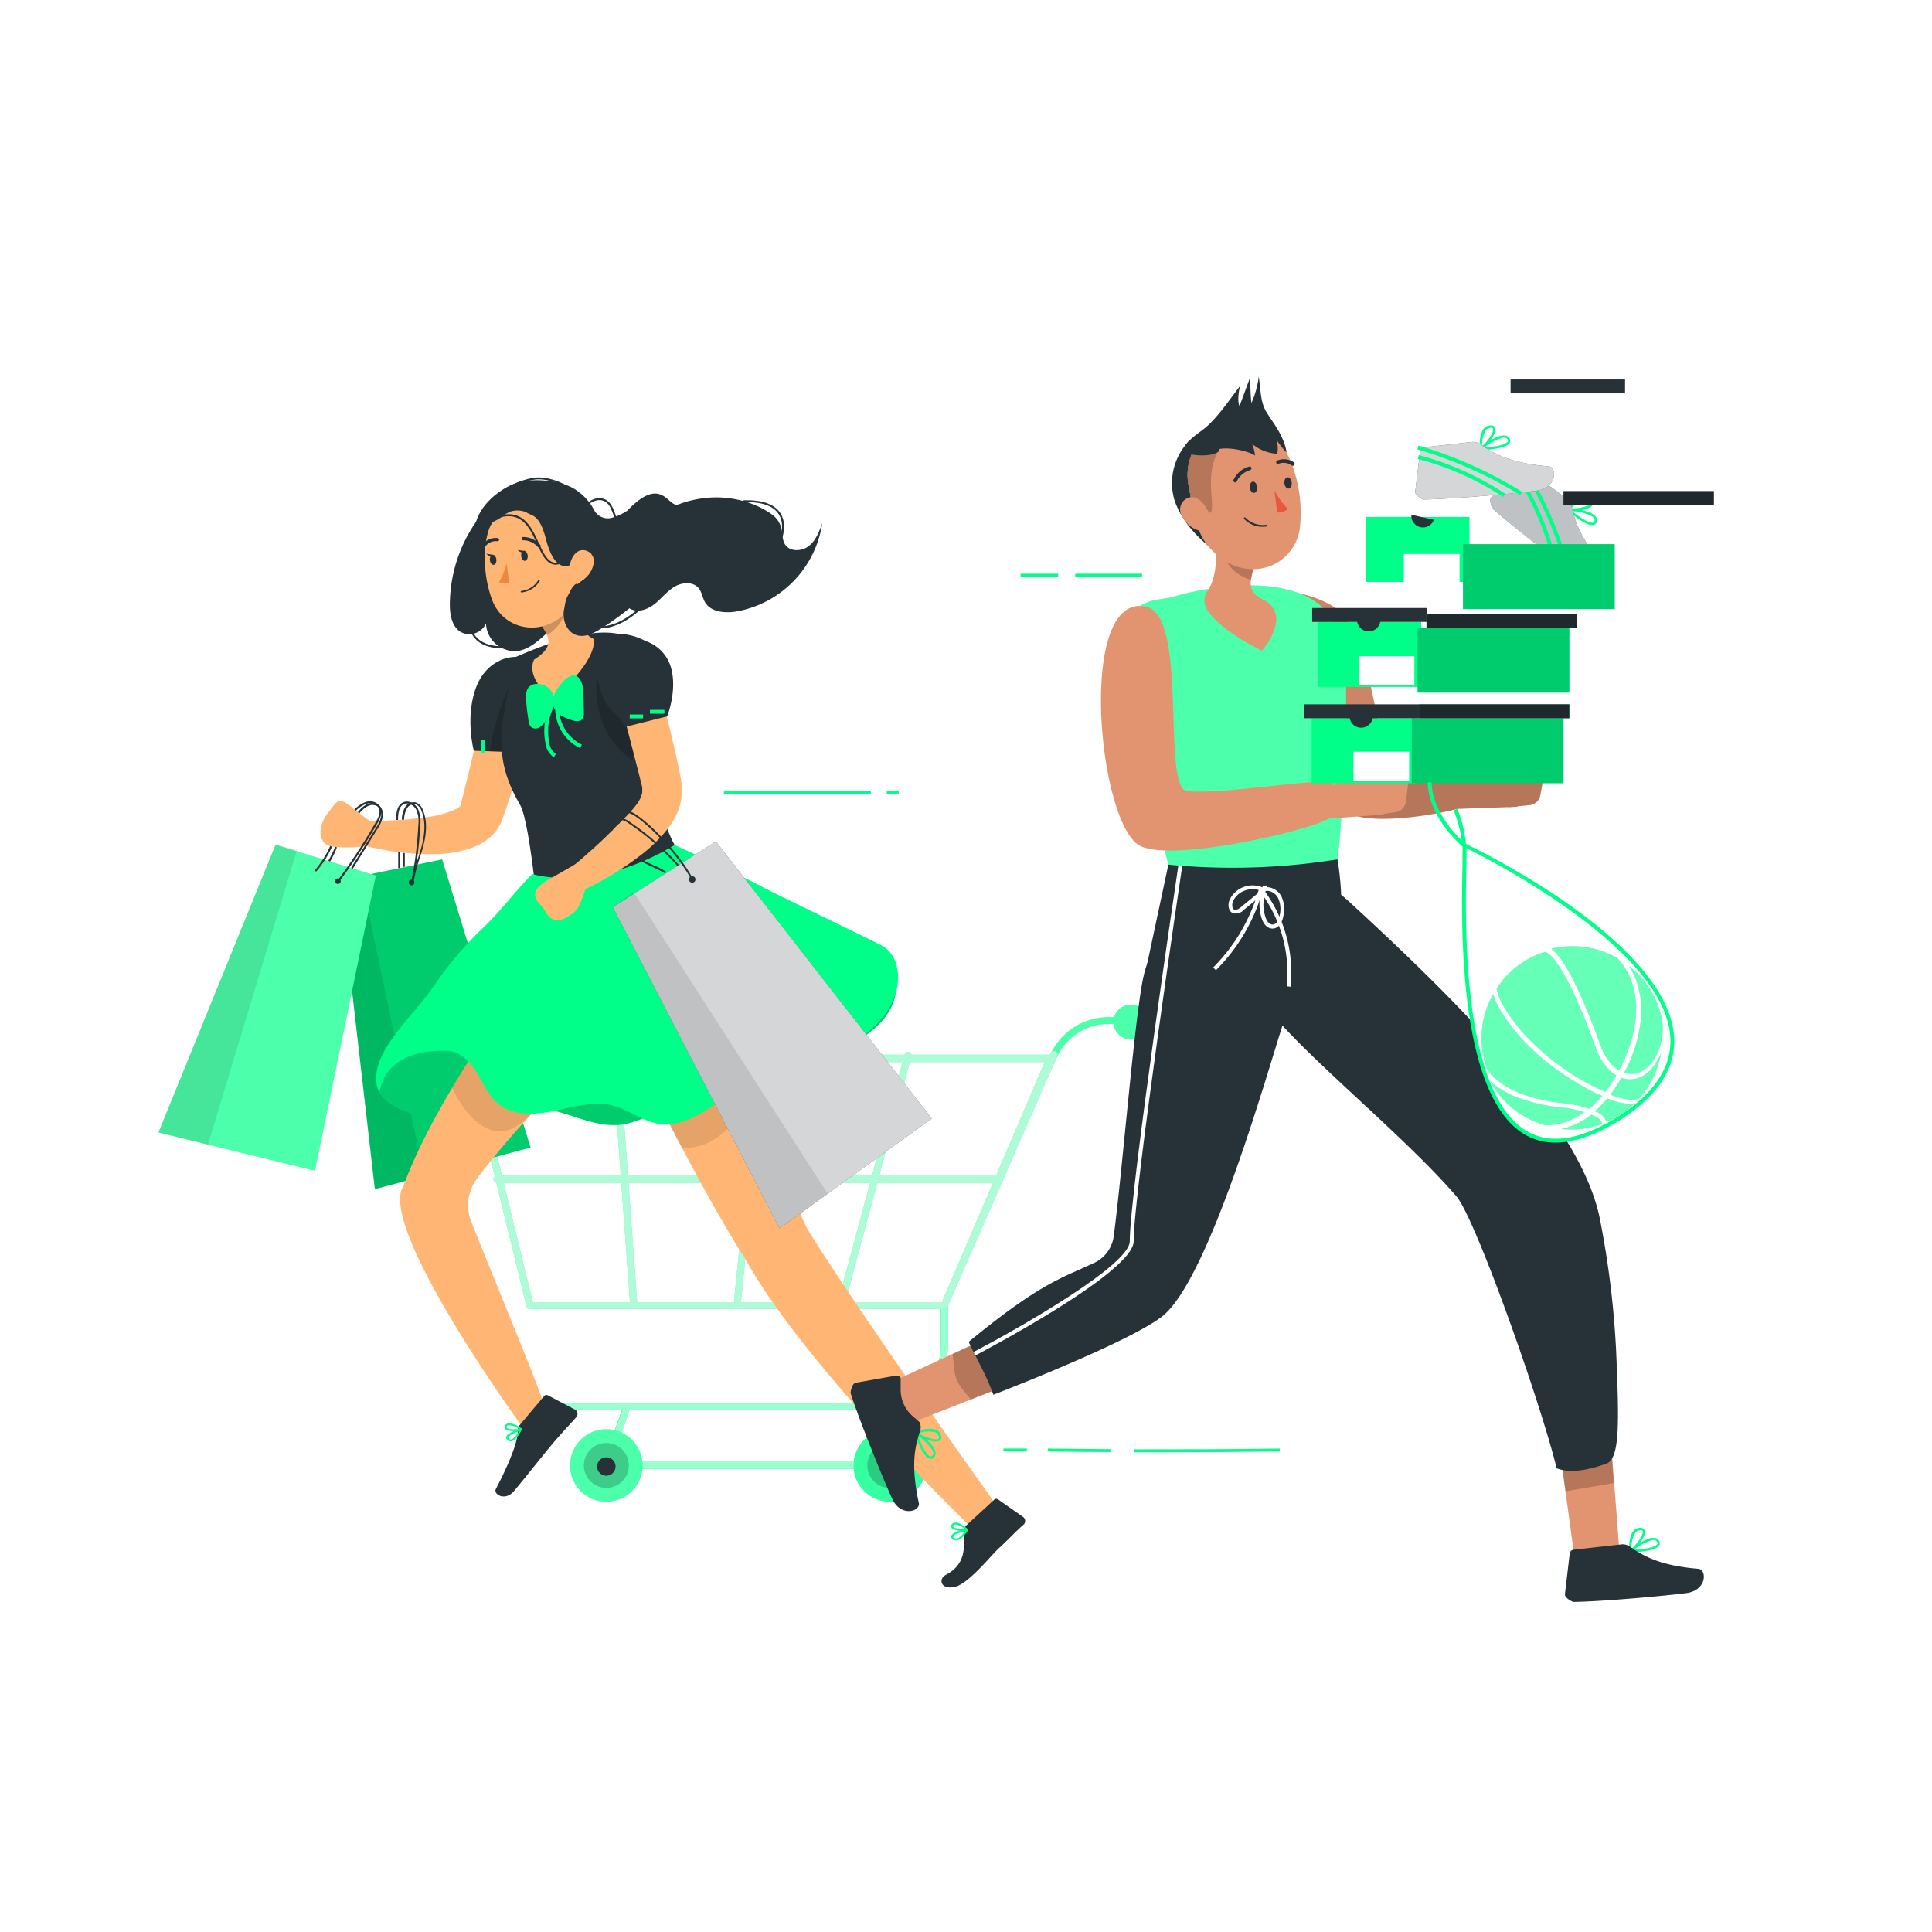 <svg class="animated" id="freepik_stories-shopping" xmlns="http://www.w3.org/2000/svg" viewBox="0 0 500 500" version="1.1" xmlns:xlink="http://www.w3.org/1999/xlink" xmlns:svgjs="http://svgjs.com/svgjs"><style>svg#freepik_stories-shopping:not(.animated) .animable {opacity: 0;}svg#freepik_stories-shopping.animated #freepik--Cart--inject-135 {animation: 6s Infinite  linear shake;animation-delay: 0s;}svg#freepik_stories-shopping.animated #freepik--Lines--inject-135 {animation: 6s Infinite  linear shake;animation-delay: 0s;}svg#freepik_stories-shopping.animated #freepik--character-1--inject-135 {animation: 3s Infinite  linear floating;animation-delay: 0s;}svg#freepik_stories-shopping.animated #freepik--character-2--inject-135 {animation: 3s Infinite  linear floating;animation-delay: 0.5s;}            @keyframes shake {                10%, 90% {                    transform: translate3d(-1px, 0, 0);                  }                  20%, 80% {                    transform: translate3d(2px, 0, 0);                  }                  30%, 50%, 70% {                    transform: translate3d(-4px, 0, 0);                  }                  40%, 60% {                    transform: translate3d(4px, 0, 0);                  }            }                    @keyframes floating {                0% {                    opacity: 1;                    transform: translateY(0px);                }                50% {                    transform: translateY(-10px);                }                100% {                    opacity: 1;                    transform: translateY(0px);                }            }        .animator-hidden { display: none; }</style><g id="freepik--background-complete--inject-135" class="animable animator-hidden" style="transform-origin: 250px 228.23px;"><rect x="416.78" y="398.49" width="33.12" height="0.25" style="fill: rgb(235, 235, 235); transform-origin: 433.34px 398.615px;" id="el1cn9183q0lt" class="animable"></rect><rect x="322.53" y="401.21" width="8.69" height="0.25" style="fill: rgb(235, 235, 235); transform-origin: 326.875px 401.335px;" id="els7ikbo71b6q" class="animable"></rect><rect x="396.59" y="389.21" width="19.19" height="0.25" style="fill: rgb(235, 235, 235); transform-origin: 406.185px 389.335px;" id="elojzc87v9a" class="animable"></rect><rect x="52.46" y="390.89" width="43.19" height="0.25" style="fill: rgb(235, 235, 235); transform-origin: 74.055px 391.015px;" id="eldd60zaxs85c" class="animable"></rect><rect x="104.56" y="390.89" width="6.33" height="0.25" style="fill: rgb(235, 235, 235); transform-origin: 107.725px 391.015px;" id="elnqc8vshzqf" class="animable"></rect><rect x="131.47" y="395.11" width="93.68" height="0.25" style="fill: rgb(235, 235, 235); transform-origin: 178.31px 395.235px;" id="eliefgl03mcfc" class="animable"></rect><rect y="382.4" width="500" height="0.25" style="fill: rgb(235, 235, 235); transform-origin: 250px 382.525px;" id="el2nuj5cbrj08" class="animable"></rect><path d="M237,337.8H43.91a5.71,5.71,0,0,1-5.7-5.71V60.66A5.71,5.71,0,0,1,43.91,55H237a5.71,5.71,0,0,1,5.71,5.71V332.09A5.71,5.71,0,0,1,237,337.8ZM43.91,55.2a5.46,5.46,0,0,0-5.45,5.46V332.09a5.46,5.46,0,0,0,5.45,5.46H237a5.47,5.47,0,0,0,5.46-5.46V60.66A5.47,5.47,0,0,0,237,55.2Z" style="fill: rgb(235, 235, 235); transform-origin: 140.46px 196.4px;" id="elcdlswsfbqfq" class="animable"></path><path d="M453.31,337.8H260.21a5.72,5.72,0,0,1-5.71-5.71V60.66A5.72,5.72,0,0,1,260.21,55h193.1A5.71,5.71,0,0,1,459,60.66V332.09A5.71,5.71,0,0,1,453.31,337.8ZM260.21,55.2a5.47,5.47,0,0,0-5.46,5.46V332.09a5.47,5.47,0,0,0,5.46,5.46h193.1a5.47,5.47,0,0,0,5.46-5.46V60.66a5.47,5.47,0,0,0-5.46-5.46Z" style="fill: rgb(235, 235, 235); transform-origin: 356.75px 196.4px;" id="el6wqc2orki5s" class="animable"></path><rect x="38.46" y="234.71" width="105.86" height="147.94" style="fill: rgb(245, 245, 245); transform-origin: 91.39px 308.68px;" id="elc5sssl9repu" class="animable"></rect><rect x="45.31" y="169.37" width="68.05" height="54.05" style="fill: rgb(235, 235, 235); transform-origin: 79.335px 196.395px;" id="el519x11q0svj" class="animable"></rect><rect x="71.28" y="191.1" width="16.41" height="16.41" style="fill: rgb(250, 250, 250); transform-origin: 79.485px 199.305px;" id="eldafkkljwzjh" class="animable"></rect><rect x="52.46" y="223.42" width="74.62" height="11.29" style="fill: rgb(230, 230, 230); transform-origin: 89.77px 229.065px;" id="el1kpj6p61bxb" class="animable"></rect><rect x="71.28" y="207.51" width="16.12" height="16.12" style="fill: rgb(224, 224, 224); transform-origin: 79.34px 215.57px;" id="elkyh9ztxcljq" class="animable"></rect><rect x="100.47" y="156.74" width="7.89" height="32.9" style="fill: rgb(245, 245, 245); transform-origin: 104.415px 173.19px;" id="elv646vrelcka" class="animable"></rect><polygon points="133.01 164.41 76.7 163.91 76.7 142.91 133.01 143.41 133.01 164.41" style="fill: rgb(245, 245, 245); transform-origin: 104.855px 153.66px;" id="ellnrqdkn93ed" class="animable"></polygon><polygon points="129.6 160.44 80.54 160.44 80.54 145.25 129.6 145.77 129.6 160.44" style="fill: rgb(224, 224, 224); transform-origin: 105.07px 152.845px;" id="el57b79xam3nj" class="animable"></polygon><rect x="282.02" y="353.29" width="43.03" height="19.28" style="fill: rgb(250, 250, 250); transform-origin: 303.535px 362.93px;" id="elw9wwo9wbbra" class="animable"></rect><rect x="283.71" y="355.99" width="39.21" height="9.64" style="fill: rgb(230, 230, 230); transform-origin: 303.315px 360.81px;" id="elxfdin5hcdhg" class="animable"></rect><rect x="317.58" y="353.29" width="43.03" height="19.28" style="fill: rgb(250, 250, 250); transform-origin: 339.095px 362.93px;" id="elc4688n2v2ff" class="animable"></rect><rect x="319.27" y="355.99" width="39.21" height="9.64" style="fill: rgb(230, 230, 230); transform-origin: 338.875px 360.81px;" id="el5m56lnyly6w" class="animable"></rect><rect x="353.14" y="353.29" width="43.03" height="19.28" style="fill: rgb(250, 250, 250); transform-origin: 374.655px 362.93px;" id="ely1k7jgxvxqk" class="animable"></rect><rect x="354.82" y="355.99" width="39.21" height="9.64" style="fill: rgb(230, 230, 230); transform-origin: 374.425px 360.81px;" id="elax4l5xag3mf" class="animable"></rect><rect x="388.69" y="353.29" width="43.03" height="19.28" style="fill: rgb(250, 250, 250); transform-origin: 410.205px 362.93px;" id="el2he8t3gmf9b" class="animable"></rect><rect x="390.38" y="355.99" width="39.21" height="9.64" style="fill: rgb(230, 230, 230); transform-origin: 409.985px 360.81px;" id="elw8t7xp89gz" class="animable"></rect><rect x="264.96" y="94.71" width="181.85" height="287.2" style="fill: rgb(250, 250, 250); transform-origin: 355.885px 238.31px;" id="el4mqhacy2nin" class="animable"></rect><rect x="271.95" y="102.36" width="167.29" height="61.55" style="fill: rgb(224, 224, 224); transform-origin: 355.595px 133.135px;" id="elt1e2ab9dr6" class="animable"></rect><rect x="271.95" y="172.01" width="167.29" height="61.55" style="fill: rgb(224, 224, 224); transform-origin: 355.595px 202.785px;" id="eliki9gjdggqc" class="animable"></rect><rect x="271.95" y="241.66" width="167.29" height="61.55" style="fill: rgb(224, 224, 224); transform-origin: 355.595px 272.435px;" id="elulg3j5nnl6" class="animable"></rect><rect x="271.95" y="311.31" width="167.29" height="61.55" style="fill: rgb(224, 224, 224); transform-origin: 355.595px 342.085px;" id="el03nb05i47izw" class="animable"></rect><polygon points="435.43 303.21 276.7 303.21 290.48 248.43 421.65 248.43 435.43 303.21" style="fill: rgb(230, 230, 230); transform-origin: 356.065px 275.82px;" id="eluift0r6tbr" class="animable"></polygon><polygon points="435.43 372.22 276.7 372.22 290.48 317.44 421.65 317.44 435.43 372.22" style="fill: rgb(230, 230, 230); transform-origin: 356.065px 344.83px;" id="el329bj1qv1z7" class="animable"></polygon><polygon points="435.43 233.39 276.7 233.39 290.48 178.62 421.65 178.62 435.43 233.39" style="fill: rgb(230, 230, 230); transform-origin: 356.065px 206.005px;" id="ely96zn6gtbb" class="animable"></polygon><polygon points="435.43 163.57 276.7 163.57 290.48 108.8 421.65 108.8 435.43 163.57" style="fill: rgb(230, 230, 230); transform-origin: 356.065px 136.185px;" id="elphvh5bnqje" class="animable"></polygon><rect x="290.01" y="140.38" width="13.31" height="24.22" rx="3.03" style="fill: rgb(240, 240, 240); transform-origin: 296.665px 152.49px;" id="el4cf9bg8w3jr" class="animable"></rect><rect x="291.31" y="139.07" width="10.69" height="1.31" style="fill: rgb(250, 250, 250); transform-origin: 296.655px 139.725px;" id="el5p5xlin578a" class="animable"></rect><rect x="297.71" y="140.38" width="2.61" height="24.12" style="fill: rgb(250, 250, 250); transform-origin: 299.015px 152.44px;" id="el3iuag0cy3ix" class="animable"></rect><rect x="305.78" y="140.38" width="13.31" height="24.22" rx="3.03" style="fill: rgb(240, 240, 240); transform-origin: 312.435px 152.49px;" id="el0u8d15x57bb" class="animable"></rect><rect x="307.08" y="139.07" width="10.69" height="1.31" style="fill: rgb(250, 250, 250); transform-origin: 312.425px 139.725px;" id="elnux6923ydj" class="animable"></rect><rect x="313.48" y="140.38" width="2.61" height="24.12" style="fill: rgb(250, 250, 250); transform-origin: 314.785px 152.44px;" id="elvs7nzmqfew" class="animable"></rect><rect x="321.55" y="140.38" width="13.31" height="24.22" rx="3.03" style="fill: rgb(240, 240, 240); transform-origin: 328.205px 152.49px;" id="el82x44vo2axb" class="animable"></rect><rect x="322.86" y="139.07" width="10.69" height="1.31" style="fill: rgb(250, 250, 250); transform-origin: 328.205px 139.725px;" id="el3exe8m7vehz" class="animable"></rect><rect x="329.25" y="140.38" width="2.61" height="24.12" style="fill: rgb(250, 250, 250); transform-origin: 330.555px 152.44px;" id="elu1hk15xve1g" class="animable"></rect><rect x="337.32" y="140.38" width="13.31" height="24.22" rx="3.03" style="fill: rgb(240, 240, 240); transform-origin: 343.975px 152.49px;" id="eli0cqdlrssr" class="animable"></rect><rect x="338.63" y="139.07" width="10.69" height="1.31" style="fill: rgb(250, 250, 250); transform-origin: 343.975px 139.725px;" id="elwhmhtaa49y" class="animable"></rect><rect x="345.03" y="140.38" width="2.61" height="24.12" style="fill: rgb(250, 250, 250); transform-origin: 346.335px 152.44px;" id="elut6lgz2q26f" class="animable"></rect><rect x="353.09" y="140.38" width="13.31" height="24.22" rx="3.03" style="fill: rgb(240, 240, 240); transform-origin: 359.745px 152.49px;" id="elnadhsnyo9tf" class="animable"></rect><rect x="354.4" y="139.07" width="10.69" height="1.31" style="fill: rgb(250, 250, 250); transform-origin: 359.745px 139.725px;" id="el8ki6ehfus8y" class="animable"></rect><rect x="360.8" y="140.38" width="2.61" height="24.12" style="fill: rgb(250, 250, 250); transform-origin: 362.105px 152.44px;" id="eluvoyugurz8k" class="animable"></rect><rect x="368.87" y="140.38" width="13.31" height="24.22" rx="3.03" style="fill: rgb(240, 240, 240); transform-origin: 375.525px 152.49px;" id="eleccm9l19gw" class="animable"></rect><rect x="370.17" y="139.07" width="10.69" height="1.31" style="fill: rgb(250, 250, 250); transform-origin: 375.515px 139.725px;" id="el0fm365cafxl4" class="animable"></rect><rect x="376.57" y="140.38" width="2.61" height="24.12" style="fill: rgb(250, 250, 250); transform-origin: 377.875px 152.44px;" id="elns5otzkgi7" class="animable"></rect><rect x="384.64" y="140.38" width="13.31" height="24.22" rx="3.03" style="fill: rgb(240, 240, 240); transform-origin: 391.295px 152.49px;" id="eldopccwb3upk" class="animable"></rect><rect x="385.95" y="139.07" width="10.69" height="1.31" style="fill: rgb(250, 250, 250); transform-origin: 391.295px 139.725px;" id="elcedtekggn2b" class="animable"></rect><rect x="392.34" y="140.38" width="2.61" height="24.12" style="fill: rgb(250, 250, 250); transform-origin: 393.645px 152.44px;" id="elgg4zt1bx6u8" class="animable"></rect><rect x="400.41" y="140.38" width="13.31" height="24.22" rx="3.03" style="fill: rgb(240, 240, 240); transform-origin: 407.065px 152.49px;" id="el1yjtcnjlknf" class="animable"></rect><rect x="401.72" y="139.07" width="10.69" height="1.31" style="fill: rgb(250, 250, 250); transform-origin: 407.065px 139.725px;" id="elh3221on4swp" class="animable"></rect><rect x="408.11" y="140.38" width="2.61" height="24.12" style="fill: rgb(250, 250, 250); transform-origin: 409.415px 152.44px;" id="elgofn2nj384" class="animable"></rect><rect x="416.18" y="140.38" width="13.31" height="24.22" rx="3.03" style="fill: rgb(240, 240, 240); transform-origin: 422.835px 152.49px;" id="elvg4079nmwxl" class="animable"></rect><rect x="417.49" y="139.07" width="10.69" height="1.31" style="fill: rgb(250, 250, 250); transform-origin: 422.835px 139.725px;" id="el4cdh4c26c9g" class="animable"></rect><rect x="423.89" y="140.38" width="2.61" height="24.12" style="fill: rgb(250, 250, 250); transform-origin: 425.195px 152.44px;" id="elmhfjfyd59sg" class="animable"></rect><path d="M303.11,210.24v20.5a2.35,2.35,0,0,1-2.35,2.35h-7.87a2.35,2.35,0,0,1-2.35-2.35v-20.5a6.27,6.27,0,0,1,4.37-6v-1.41h3.69v1.37a6.1,6.1,0,0,1,2.67,1.58A6.24,6.24,0,0,1,303.11,210.24Z" style="fill: rgb(240, 240, 240); transform-origin: 296.825px 217.96px;" id="el29qve0z2lws" class="animable"></path><rect x="294.36" y="199.82" width="4.77" height="3.03" style="fill: rgb(250, 250, 250); transform-origin: 296.745px 201.335px;" id="el02kramk7gj6" class="animable"></rect><rect x="291.48" y="210.24" width="10.69" height="12.58" style="fill: rgb(224, 224, 224); transform-origin: 296.825px 216.53px;" id="el937rd269d25" class="animable"></rect><path d="M318.86,210.24v20.5a2.35,2.35,0,0,1-2.35,2.35h-7.87a2.35,2.35,0,0,1-2.35-2.35v-20.5a6.27,6.27,0,0,1,4.37-6v-1.41h3.69v1.37A6,6,0,0,1,317,205.8,6.24,6.24,0,0,1,318.86,210.24Z" style="fill: rgb(240, 240, 240); transform-origin: 312.575px 217.96px;" id="ellvuvt07cnj" class="animable"></path><rect x="310.12" y="199.82" width="4.77" height="3.03" style="fill: rgb(250, 250, 250); transform-origin: 312.505px 201.335px;" id="el0buzpgiebnog" class="animable"></rect><rect x="307.23" y="210.24" width="10.69" height="12.58" style="fill: rgb(224, 224, 224); transform-origin: 312.575px 216.53px;" id="elwu4cfdq0x3k" class="animable"></rect><path d="M334.61,210.24v20.5a2.35,2.35,0,0,1-2.35,2.35h-7.87a2.35,2.35,0,0,1-2.35-2.35v-20.5a6.27,6.27,0,0,1,4.37-6v-1.41h3.69v1.37a6,6,0,0,1,2.67,1.58A6.24,6.24,0,0,1,334.61,210.24Z" style="fill: rgb(240, 240, 240); transform-origin: 328.325px 217.96px;" id="eli2ebsez56b" class="animable"></path><rect x="325.87" y="199.82" width="4.77" height="3.03" style="fill: rgb(250, 250, 250); transform-origin: 328.255px 201.335px;" id="eldz8heh66iij" class="animable"></rect><rect x="322.98" y="210.24" width="10.69" height="12.58" style="fill: rgb(224, 224, 224); transform-origin: 328.325px 216.53px;" id="eli45djjyrcui" class="animable"></rect><path d="M350.37,210.24v20.5a2.35,2.35,0,0,1-2.35,2.35h-7.88a2.35,2.35,0,0,1-2.35-2.35v-20.5a6.27,6.27,0,0,1,4.37-6v-1.41h3.7v1.37a6.15,6.15,0,0,1,2.67,1.58A6.28,6.28,0,0,1,350.37,210.24Z" style="fill: rgb(240, 240, 240); transform-origin: 344.08px 217.96px;" id="elv25ypcfz0r" class="animable"></path><rect x="341.62" y="199.82" width="4.77" height="3.03" style="fill: rgb(250, 250, 250); transform-origin: 344.005px 201.335px;" id="elz5g8obhi2wc" class="animable"></rect><rect x="338.73" y="210.24" width="10.69" height="12.58" style="fill: rgb(224, 224, 224); transform-origin: 344.075px 216.53px;" id="el3m8wflpqlih" class="animable"></rect><path d="M366.12,210.24v20.5a2.35,2.35,0,0,1-2.35,2.35h-7.88a2.35,2.35,0,0,1-2.35-2.35v-20.5a6.27,6.27,0,0,1,4.37-6v-1.41h3.7v1.37a6.15,6.15,0,0,1,2.67,1.58A6.24,6.24,0,0,1,366.12,210.24Z" style="fill: rgb(240, 240, 240); transform-origin: 359.83px 217.96px;" id="elh8vj9twqcnb" class="animable"></path><rect x="357.37" y="199.82" width="4.77" height="3.03" style="fill: rgb(250, 250, 250); transform-origin: 359.755px 201.335px;" id="el329lvficdt" class="animable"></rect><rect x="354.48" y="210.24" width="10.69" height="12.58" style="fill: rgb(224, 224, 224); transform-origin: 359.825px 216.53px;" id="eln2eizee6vm" class="animable"></rect><path d="M381.87,210.24v20.5a2.35,2.35,0,0,1-2.35,2.35h-7.88a2.35,2.35,0,0,1-2.35-2.35v-20.5a6.28,6.28,0,0,1,4.38-6v-1.41h3.69v1.37A6.15,6.15,0,0,1,380,205.8,6.24,6.24,0,0,1,381.87,210.24Z" style="fill: rgb(240, 240, 240); transform-origin: 375.58px 217.96px;" id="elzn75cinimh" class="animable"></path><rect x="373.12" y="199.82" width="4.77" height="3.03" style="fill: rgb(250, 250, 250); transform-origin: 375.505px 201.335px;" id="ell9sqy80zh3j" class="animable"></rect><rect x="370.24" y="210.24" width="10.69" height="12.58" style="fill: rgb(224, 224, 224); transform-origin: 375.585px 216.53px;" id="el21ts6zkpag9" class="animable"></rect><path d="M397.62,210.24v20.5a2.35,2.35,0,0,1-2.35,2.35H387.4a2.35,2.35,0,0,1-2.35-2.35v-20.5a6.27,6.27,0,0,1,4.37-6v-1.41h3.69v1.37a6.1,6.1,0,0,1,2.67,1.58A6.24,6.24,0,0,1,397.62,210.24Z" style="fill: rgb(240, 240, 240); transform-origin: 391.335px 217.96px;" id="elc0gi3hb1ntj" class="animable"></path><rect x="388.87" y="199.82" width="4.77" height="3.03" style="fill: rgb(250, 250, 250); transform-origin: 391.255px 201.335px;" id="elegfad8268eg" class="animable"></rect><rect x="385.99" y="210.24" width="10.69" height="12.58" style="fill: rgb(224, 224, 224); transform-origin: 391.335px 216.53px;" id="elic3uu3qaa3" class="animable"></rect><path d="M413.37,210.24v20.5a2.35,2.35,0,0,1-2.35,2.35h-7.87a2.35,2.35,0,0,1-2.35-2.35v-20.5a6.27,6.27,0,0,1,4.37-6v-1.41h3.69v1.37a6,6,0,0,1,2.67,1.58A6.24,6.24,0,0,1,413.37,210.24Z" style="fill: rgb(240, 240, 240); transform-origin: 407.085px 217.96px;" id="eliuzmz4ww1z" class="animable"></path><rect x="404.63" y="199.82" width="4.77" height="3.03" style="fill: rgb(250, 250, 250); transform-origin: 407.015px 201.335px;" id="elhf5jmmlprpi" class="animable"></rect><rect x="401.74" y="210.24" width="10.69" height="12.58" style="fill: rgb(224, 224, 224); transform-origin: 407.085px 216.53px;" id="elc76rwob75pn" class="animable"></rect><path d="M429.12,210.24v20.5a2.35,2.35,0,0,1-2.35,2.35H418.9a2.35,2.35,0,0,1-2.35-2.35v-20.5a6.27,6.27,0,0,1,4.37-6v-1.41h3.69v1.37a6,6,0,0,1,2.67,1.58A6.24,6.24,0,0,1,429.12,210.24Z" style="fill: rgb(240, 240, 240); transform-origin: 422.835px 217.96px;" id="ele6yoy4crr4v" class="animable"></path><rect x="420.38" y="199.82" width="4.77" height="3.03" style="fill: rgb(250, 250, 250); transform-origin: 422.765px 201.335px;" id="elyk3evuhkrg8" class="animable"></rect><rect x="417.49" y="210.24" width="10.69" height="12.58" style="fill: rgb(224, 224, 224); transform-origin: 422.835px 216.53px;" id="el8xvbtn4jd4" class="animable"></rect><path d="M316.24,303.21h0a84.67,84.67,0,0,0-27.23-.9l-7,.9,1.15-7.29a85.28,85.28,0,0,0,0-26.3L282,262.33l3.14.51a85.08,85.08,0,0,0,25.14.31l5.94-.82L315,272.49a85.19,85.19,0,0,0,0,20.56Z" style="fill: rgb(250, 250, 250); transform-origin: 299.12px 282.77px;" id="el69ciz75aspk" class="animable"></path><ellipse cx="299.13" cy="284.26" rx="10.69" ry="8.44" style="fill: rgb(230, 230, 230); transform-origin: 299.13px 284.26px;" id="el08n01iufxu2t" class="animable"></ellipse><path d="M335.49,303.21h0a84.72,84.72,0,0,0-27.24-.9l-7,.9,1.14-7.29a84.66,84.66,0,0,0,0-26.3l-1.14-7.29,3.14.51a85,85,0,0,0,25.13.31l5.95-.82-1.24,10.16a84.19,84.19,0,0,0,0,20.56Z" style="fill: rgb(250, 250, 250); transform-origin: 318.37px 282.77px;" id="elugjq8wjdh4r" class="animable"></path><ellipse cx="318.38" cy="284.26" rx="10.69" ry="8.44" style="fill: rgb(230, 230, 230); transform-origin: 318.38px 284.26px;" id="ela9c86rwsmzh" class="animable"></ellipse><path d="M354.74,303.21h0a84.73,84.73,0,0,0-27.24-.9l-7,.9,1.14-7.29a84.66,84.66,0,0,0,0-26.3l-1.14-7.29,3.14.51a85,85,0,0,0,25.13.31l5.95-.82-1.24,10.16a84.19,84.19,0,0,0,0,20.56Z" style="fill: rgb(250, 250, 250); transform-origin: 337.62px 282.77px;" id="eljecstqqgiyg" class="animable"></path><ellipse cx="337.63" cy="284.26" rx="10.69" ry="8.44" style="fill: rgb(230, 230, 230); transform-origin: 337.63px 284.26px;" id="eledxxme9ctj" class="animable"></ellipse><path d="M374,303.21h0a84.66,84.66,0,0,0-27.23-.9l-7,.9,1.14-7.29a84.66,84.66,0,0,0,0-26.3l-1.14-7.29,3.13.51a85.08,85.08,0,0,0,25.14.31l5.94-.82-1.24,10.16a85.19,85.19,0,0,0,0,20.56Z" style="fill: rgb(250, 250, 250); transform-origin: 356.885px 282.77px;" id="eln61r7mfj5gi" class="animable"></path><ellipse cx="356.87" cy="284.26" rx="10.69" ry="8.44" style="fill: rgb(230, 230, 230); transform-origin: 356.87px 284.26px;" id="elmr5q2cwi31d" class="animable"></ellipse><path d="M393.23,303.21h0a84.67,84.67,0,0,0-27.23-.9l-7,.9,1.15-7.29a85.28,85.28,0,0,0,0-26.3L359,262.33l3.14.51a85.08,85.08,0,0,0,25.14.31l5.94-.82L392,272.49a85.19,85.19,0,0,0,0,20.56Z" style="fill: rgb(250, 250, 250); transform-origin: 376.115px 282.77px;" id="elsgdnq5i5k2" class="animable"></path><ellipse cx="376.12" cy="284.26" rx="10.69" ry="8.44" style="fill: rgb(230, 230, 230); transform-origin: 376.12px 284.26px;" id="elwi02j97epu" class="animable"></ellipse><path d="M412.48,303.21h0a84.72,84.72,0,0,0-27.24-.9l-7,.9,1.14-7.29a84.66,84.66,0,0,0,0-26.3l-1.14-7.29,3.14.51a85,85,0,0,0,25.13.31l6-.82-1.24,10.16a84.19,84.19,0,0,0,0,20.56Z" style="fill: rgb(250, 250, 250); transform-origin: 395.375px 282.77px;" id="elg743mlsfqaw" class="animable"></path><ellipse cx="395.37" cy="284.26" rx="10.69" ry="8.44" style="fill: rgb(230, 230, 230); transform-origin: 395.37px 284.26px;" id="el9fc2dtnep5t" class="animable"></ellipse><path d="M431.73,303.21h0a84.72,84.72,0,0,0-27.24-.9l-7,.9,1.14-7.29a84.66,84.66,0,0,0,0-26.3l-1.14-7.29,3.14.51a85,85,0,0,0,25.13.31l6-.82-1.24,10.16a84.19,84.19,0,0,0,0,20.56Z" style="fill: rgb(250, 250, 250); transform-origin: 414.625px 282.77px;" id="el9bv5fli79ja" class="animable"></path><ellipse cx="414.62" cy="284.26" rx="10.69" ry="8.44" style="fill: rgb(230, 230, 230); transform-origin: 414.62px 284.26px;" id="elqwswh3o679a" class="animable"></ellipse><rect x="282.02" y="353.29" width="43.03" height="19.28" style="fill: rgb(250, 250, 250); transform-origin: 303.535px 362.93px;" id="eles9bqf5cdkl" class="animable"></rect><rect x="283.71" y="355.99" width="39.21" height="9.64" style="fill: rgb(230, 230, 230); transform-origin: 303.315px 360.81px;" id="elne7wzfp3v" class="animable"></rect><rect x="317.58" y="353.29" width="43.03" height="19.28" style="fill: rgb(250, 250, 250); transform-origin: 339.095px 362.93px;" id="elcqq8njscrx9" class="animable"></rect><rect x="319.27" y="355.99" width="39.21" height="9.64" style="fill: rgb(230, 230, 230); transform-origin: 338.875px 360.81px;" id="elq5ovya307c" class="animable"></rect><rect x="353.14" y="353.29" width="43.03" height="19.28" style="fill: rgb(250, 250, 250); transform-origin: 374.655px 362.93px;" id="elf9yv0i2yn5k" class="animable"></rect><rect x="354.82" y="355.99" width="39.21" height="9.64" style="fill: rgb(230, 230, 230); transform-origin: 374.425px 360.81px;" id="elho0a7cuqp1m" class="animable"></rect><rect x="388.69" y="353.29" width="43.03" height="19.28" style="fill: rgb(250, 250, 250); transform-origin: 410.205px 362.93px;" id="elldhdha5kctp" class="animable"></rect><rect x="390.38" y="355.99" width="39.21" height="9.64" style="fill: rgb(230, 230, 230); transform-origin: 409.985px 360.81px;" id="elpt82y3h8ta9" class="animable"></rect><rect x="287.44" y="334.44" width="43.03" height="19.28" style="fill: rgb(250, 250, 250); transform-origin: 308.955px 344.08px;" id="ela8j7ksxdkx6" class="animable"></rect><rect x="289.12" y="337.14" width="39.21" height="9.64" style="fill: rgb(230, 230, 230); transform-origin: 308.725px 341.96px;" id="elq205k8o06sl" class="animable"></rect><rect x="318.91" y="334.44" width="43.03" height="19.28" style="fill: rgb(250, 250, 250); transform-origin: 340.425px 344.08px;" id="eldxlpbkwedih" class="animable"></rect><rect x="320.6" y="337.14" width="39.21" height="9.64" style="fill: rgb(230, 230, 230); transform-origin: 340.205px 341.96px;" id="el07hkx0n8iyc" class="animable"></rect><rect x="350.38" y="334.44" width="43.03" height="19.28" style="fill: rgb(250, 250, 250); transform-origin: 371.895px 344.08px;" id="elsfb5j64xghq" class="animable"></rect><rect x="352.07" y="337.14" width="39.21" height="9.64" style="fill: rgb(230, 230, 230); transform-origin: 371.675px 341.96px;" id="eli7tca5cwbbr" class="animable"></rect><rect x="381.85" y="334.44" width="43.03" height="19.28" style="fill: rgb(250, 250, 250); transform-origin: 403.365px 344.08px;" id="elweapy2i5ue" class="animable"></rect><rect x="383.54" y="337.14" width="39.21" height="9.64" style="fill: rgb(230, 230, 230); transform-origin: 403.145px 341.96px;" id="elrxg2eyjpt7m" class="animable"></rect></g><g id="freepik--Shadow--inject-135" class="animable animator-hidden" style="transform-origin: 250px 415.69px;"><ellipse id="freepik--path--inject-135" cx="250" cy="415.69" rx="193.89" ry="11.32" style="fill: rgb(245, 245, 245); transform-origin: 250px 415.69px;" class="animable"></ellipse></g><g id="freepik--Cart--inject-135" class="animable animator-active" style="transform-origin: 208.85px 326.27px;"><path d="M292.63,260a4.49,4.49,0,0,0-4.3,3.23H286.8A16.57,16.57,0,0,0,272,272.56l-5.14,10.7a.9.9,0,0,0,.42,1.21.92.92,0,0,0,.39.09.91.91,0,0,0,.82-.52l5.15-10.7A14.73,14.73,0,0,1,286.8,265h1.38a4.49,4.49,0,1,0,4.45-5Z" style="fill: rgb(0, 255, 136); transform-origin: 281.949px 272.28px;" id="elccyowq69lne" class="animable"></path><g id="el8dpccc8k0oo"><path d="M292.63,260a4.49,4.49,0,0,0-4.3,3.23H286.8A16.57,16.57,0,0,0,272,272.56l-5.14,10.7a.9.9,0,0,0,.42,1.21.92.92,0,0,0,.39.09.91.91,0,0,0,.82-.52l5.15-10.7A14.73,14.73,0,0,1,286.8,265h1.38a4.49,4.49,0,1,0,4.45-5Z" style="fill: rgb(255, 255, 255); opacity: 0.3; transform-origin: 281.949px 272.28px;" class="animable"></path></g><path d="M156.92,380.16a.79.79,0,0,1-.3-.05.91.91,0,0,1-.56-1.15l5.29-15.25a.9.9,0,0,1,1.15-.55.91.91,0,0,1,.56,1.15l-5.29,15.24A.9.9,0,0,1,156.92,380.16Z" style="fill: rgb(0, 255, 136); transform-origin: 159.56px 371.634px;" id="el6p044tzuder" class="animable"></path><path d="M232.91,380.16H159.56a.91.91,0,0,1,0-1.81h72.08l-4.87-14a.91.91,0,0,1,.56-1.15.89.89,0,0,1,1.15.55L233.77,379a.92.92,0,0,1-.12.82A.9.9,0,0,1,232.91,380.16Z" style="fill: rgb(0, 255, 136); transform-origin: 196.281px 371.653px;" id="el8b20rx8el58" class="animable"></path><path d="M228.8,364.92H137a.91.91,0,1,1,0-1.81H228.8a14.67,14.67,0,0,0,14.66-14.66V337.86a.91.91,0,1,1,1.81,0v10.59A16.49,16.49,0,0,1,228.8,364.92Z" style="fill: rgb(0, 255, 136); transform-origin: 190.635px 350.89px;" id="el4ubfnbpgjgb" class="animable"></path><path d="M244.37,337a.91.91,0,0,0-.91.91v10.59a14.67,14.67,0,0,1-14.66,14.66H137a.91.91,0,1,0,0,1.81h24l-4.87,14a.91.91,0,0,0,.56,1.15.79.79,0,0,0,.3.05.9.9,0,0,0,.85-.61l5.08-14.63H227l4.65,13.43H159.56a.91.91,0,0,0,0,1.81h73.35a.9.9,0,0,0,.74-.38.92.92,0,0,0,.12-.82l-4.87-14a16.47,16.47,0,0,0,16.37-16.46V337.86A.9.9,0,0,0,244.37,337Z" style="fill: rgb(0, 255, 136); transform-origin: 190.632px 358.585px;" id="elam10hh72z49" class="animable"></path><g id="el24lzgp7mbgj"><path d="M244.37,337a.91.91,0,0,0-.91.91v10.59a14.67,14.67,0,0,1-14.66,14.66H137a.91.91,0,1,0,0,1.81h24l-4.87,14a.91.91,0,0,0,.56,1.15.79.79,0,0,0,.3.05.9.9,0,0,0,.85-.61l5.08-14.63H227l4.65,13.43H159.56a.91.91,0,0,0,0,1.81h73.35a.9.9,0,0,0,.74-.38.92.92,0,0,0,.12-.82l-4.87-14a16.47,16.47,0,0,0,16.37-16.46V337.86A.9.9,0,0,0,244.37,337Z" style="fill: rgb(255, 255, 255); opacity: 0.6; transform-origin: 190.632px 358.585px;" class="animable"></path></g><path d="M244.37,338.76H137.17a.9.9,0,0,1-.88-.69l-15.67-64a1,1,0,0,1,.17-.78.93.93,0,0,1,.71-.34H271.73a.93.93,0,0,1,.76.4.94.94,0,0,1,.07.86l-27.36,64A.89.89,0,0,1,244.37,338.76ZM137.88,337H243.77l26.59-62.15H122.66Z" style="fill: rgb(0, 255, 136); transform-origin: 196.617px 305.855px;" id="elkdmej6wxjum" class="animable"></path><path d="M258.34,306.11H128.54a.91.91,0,0,1,0-1.81h129.8a.91.91,0,0,1,0,1.81Z" style="fill: rgb(0, 255, 136); transform-origin: 193.44px 305.205px;" id="elq7a2s7b5ip" class="animable"></path><path d="M137.17,338.76a.9.9,0,0,1-.88-.69l-15.67-64a.91.91,0,1,1,1.76-.43l15.67,64a.91.91,0,0,1-.67,1.1Z" style="fill: rgb(0, 255, 136); transform-origin: 129.323px 305.811px;" id="el8k7ry1fxhz7" class="animable"></path><path d="M164,338.76a.9.9,0,0,1-.9-.84l-4.65-64.2a.9.9,0,0,1,.84-1,.88.88,0,0,1,1,.83l4.65,64.2a.91.91,0,0,1-.84,1Z" style="fill: rgb(0, 255, 136); transform-origin: 161.694px 305.736px;" id="el7ug2src39r2" class="animable"></path><path d="M190.77,338.76h-.09a.9.9,0,0,1-.81-1l6.37-64.44a.9.9,0,1,1,1.8.18L191.67,338A.91.91,0,0,1,190.77,338.76Z" style="fill: rgb(0, 255, 136); transform-origin: 193.954px 305.631px;" id="elbv2qxzos9zh" class="animable"></path><path d="M217.57,338.76l-.24,0a.91.91,0,0,1-.64-1.11L234.08,273a.91.91,0,1,1,1.75.47l-17.39,64.67A.89.89,0,0,1,217.57,338.76Z" style="fill: rgb(0, 255, 136); transform-origin: 226.273px 305.502px;" id="elfnwiolxyie8" class="animable"></path><path d="M244.37,338.76a1,1,0,0,1-.37-.07.92.92,0,0,1-.46-1.2l28.4-64.9a.91.91,0,1,1,1.66.73l-28.4,64.9A.91.91,0,0,1,244.37,338.76Z" style="fill: rgb(0, 255, 136); transform-origin: 258.588px 305.367px;" id="elhfpedvr5pd9" class="animable"></path><g id="elm1xqts5hoff"><g style="opacity: 0.7; transform-origin: 197.14px 305.367px;" class="animable"><path d="M244.37,338.76H137.17a.9.9,0,0,1-.88-.69l-15.67-64a1,1,0,0,1,.17-.78.93.93,0,0,1,.71-.34H271.73a.93.93,0,0,1,.76.4.94.94,0,0,1,.07.86l-27.36,64A.89.89,0,0,1,244.37,338.76ZM137.88,337H243.77l26.59-62.15H122.66Z" style="fill: rgb(250, 250, 250); transform-origin: 196.617px 305.855px;" id="el4c5t9e65z71" class="animable"></path><path d="M258.34,306.11H128.54a.91.91,0,0,1,0-1.81h129.8a.91.91,0,0,1,0,1.81Z" style="fill: rgb(250, 250, 250); transform-origin: 193.44px 305.205px;" id="el9i9o96n1mqg" class="animable"></path><path d="M137.17,338.76a.9.9,0,0,1-.88-.69l-15.67-64a.91.91,0,1,1,1.76-.43l15.67,64a.91.91,0,0,1-.67,1.1Z" style="fill: rgb(250, 250, 250); transform-origin: 129.323px 305.811px;" id="el602yqwnx0tu" class="animable"></path><path d="M164,338.76a.9.9,0,0,1-.9-.84l-4.65-64.2a.9.9,0,0,1,.84-1,.88.88,0,0,1,1,.83l4.65,64.2a.91.91,0,0,1-.84,1Z" style="fill: rgb(250, 250, 250); transform-origin: 161.694px 305.736px;" id="elejl15d9xjw" class="animable"></path><path d="M190.77,338.76h-.09a.9.9,0,0,1-.81-1l6.37-64.44a.9.9,0,1,1,1.8.18L191.67,338A.91.91,0,0,1,190.77,338.76Z" style="fill: rgb(250, 250, 250); transform-origin: 193.954px 305.631px;" id="el8x8huktbsxv" class="animable"></path><path d="M217.57,338.76l-.24,0a.91.91,0,0,1-.64-1.11L234.08,273a.91.91,0,1,1,1.75.47l-17.39,64.67A.89.89,0,0,1,217.57,338.76Z" style="fill: rgb(250, 250, 250); transform-origin: 226.273px 305.502px;" id="el9u5bw3l8gic" class="animable"></path><path d="M244.37,338.76a1,1,0,0,1-.37-.07.92.92,0,0,1-.46-1.2l28.4-64.9a.91.91,0,1,1,1.66.73l-28.4,64.9A.91.91,0,0,1,244.37,338.76Z" style="fill: rgb(250, 250, 250); transform-origin: 258.588px 305.367px;" id="el7xkih773jh2" class="animable"></path></g></g><g id="elsq3w4gw5ks"><circle cx="156.92" cy="379.26" r="9.39" style="fill: rgb(0, 255, 136); transform-origin: 156.92px 379.26px; transform: rotate(-45deg);" class="animable"></circle></g><g id="elmq0w73gkmvb"><g style="opacity: 0.3; transform-origin: 156.92px 379.26px;" class="animable"><g id="el3ekw9rso7jd"><circle cx="156.92" cy="379.26" r="9.39" style="fill: rgb(255, 255, 255); transform-origin: 156.92px 379.26px; transform: rotate(-45deg);" class="animable"></circle></g></g></g><g id="elhi5p2ow45of"><path d="M162.73,379.26a5.81,5.81,0,1,1-5.81-5.81A5.81,5.81,0,0,1,162.73,379.26Z" style="opacity: 0.2; transform-origin: 156.92px 379.26px;" class="animable"></path></g><circle cx="156.92" cy="379.53" r="2.39" style="fill: rgb(38, 50, 56); transform-origin: 156.92px 379.53px;" id="elu7bbwc78nq" class="animable"></circle><g id="elwdtmdjvr5x"><circle cx="230.27" cy="379.26" r="9.39" style="fill: rgb(0, 255, 136); transform-origin: 230.27px 379.26px; transform: rotate(-76.72deg);" class="animable"></circle></g><g id="el9ohg2wokcsd"><g style="opacity: 0.7; transform-origin: 230.14px 379.26px;" class="animable"><g id="elujxtpjrib3"><circle cx="230.14" cy="379.26" r="9.39" style="fill: rgb(255, 255, 255); opacity: 0.3; transform-origin: 230.14px 379.26px; transform: rotate(-45deg);" class="animable"></circle></g></g></g><g id="eljwpy2acmfn"><path d="M236.08,379.26a5.81,5.81,0,1,1-5.81-5.81A5.81,5.81,0,0,1,236.08,379.26Z" style="opacity: 0.2; transform-origin: 230.27px 379.26px;" class="animable"></path></g><path d="M232.66,379.53a2.39,2.39,0,1,1-2.39-2.39A2.4,2.4,0,0,1,232.66,379.53Z" style="fill: rgb(38, 50, 56); transform-origin: 230.27px 379.53px;" id="elegt2inrm47i" class="animable"></path></g><g id="freepik--Lines--inject-135" class="animable" style="transform-origin: 259.275px 262.155px;"><path d="M300.91,375.84h-7.42v-.75c12.4,0,25.1,0,37.72-.2v.75C321.1,375.77,310.93,375.84,300.91,375.84Z" style="fill: rgb(0, 255, 136); transform-origin: 312.35px 375.365px;" id="elspkmmtdj0yn" class="animable"></path><path d="M287.38,375.8c-5.33,0-10.78-.09-16.19-.17v-.75c5.41.08,10.86.13,16.19.17Z" style="fill: rgb(0, 255, 136); transform-origin: 279.285px 375.34px;" id="elziikwsavhz" class="animable"></path><rect x="259.69" y="374.88" width="6.06" height="0.75" style="fill: rgb(0, 255, 136); transform-origin: 262.72px 375.255px;" id="elrtatf5pswf" class="animable"></rect><rect x="187.34" y="204.79" width="38.04" height="0.75" style="fill: rgb(0, 255, 136); transform-origin: 206.36px 205.165px;" id="elu41l5xxvc7m" class="animable"></rect><rect x="229.49" y="204.79" width="3.1" height="0.75" style="fill: rgb(0, 255, 136); transform-origin: 231.04px 205.165px;" id="elpt6p59bvev" class="animable"></rect><rect x="278.27" y="148.47" width="17.29" height="0.75" style="fill: rgb(0, 255, 136); transform-origin: 286.915px 148.845px;" id="el301lmfh7mgc" class="animable"></rect><rect x="264.12" y="148.47" width="9.74" height="0.75" style="fill: rgb(0, 255, 136); transform-origin: 268.99px 148.845px;" id="elsjdj0xdl4po" class="animable"></rect></g><g id="freepik--character-1--inject-135" class="animable" style="transform-origin: 153.16px 267.194px;"><polygon points="137.31 296.98 97.02 307.75 87.83 227.88 114.42 222.42 137.31 296.98" style="fill: rgb(0, 255, 136); transform-origin: 112.57px 265.085px;" id="eloqcuy4zcu98" class="animable"></polygon><g id="elr35dj6ngvnd"><polygon points="137.31 296.98 97.02 307.75 87.83 227.88 114.42 222.42 137.31 296.98" style="opacity: 0.2; transform-origin: 112.57px 265.085px;" class="animable"></polygon></g><g id="elfpfbwe2ton"><polygon points="97.02 307.75 109.76 304.35 93.34 226.4 87.83 227.88 97.02 307.75" style="opacity: 0.1; transform-origin: 98.795px 267.075px;" class="animable"></polygon></g><path d="M107.18,228.11a.72.72,0,0,1-.38.95.72.72,0,1,1-.57-1.33A.72.72,0,0,1,107.18,228.11Z" style="fill: rgb(38, 50, 56); transform-origin: 106.515px 228.395px;" id="elj5b27ksk31c" class="animable"></path><polygon points="81.52 302.99 41.01 293.09 71.32 218.62 97.26 226.6 81.52 302.99" style="fill: rgb(0, 255, 136); transform-origin: 69.135px 260.805px;" id="elh6l0bodcey7" class="animable"></polygon><g id="elo75nva0vr"><polygon points="81.52 302.99 41.01 293.09 71.32 218.62 97.26 226.6 81.52 302.99" style="fill: rgb(255, 255, 255); opacity: 0.3; transform-origin: 69.135px 260.805px;" class="animable"></polygon></g><g id="elvz9v3am4fz"><polygon points="41.01 293.09 53.82 296.22 76.86 219.97 71.32 218.62 41.01 293.09" style="opacity: 0.1; transform-origin: 58.935px 257.42px;" class="animable"></polygon></g><path d="M88.18,228.11a.72.72,0,0,1-.79.65.71.71,0,0,1-.65-.78.72.72,0,0,1,1.44.13Z" style="fill: rgb(38, 50, 56); transform-origin: 87.46px 228.043px;" id="elvcfbd5delvl" class="animable"></path><g id="freepik--Character--inject-217--inject-135" class="animable" style="transform-origin: 174.128px 269.48px;"><path d="M140.15,176.42c-1.28,5.67-2.7,11.2-4.27,16.77s-3.19,11.09-5.11,16.69l-.79,2.19a11,11,0,0,1-2.23,3.7,14.28,14.28,0,0,1-5.73,3.68,30.65,30.65,0,0,1-10,1.61,70.15,70.15,0,0,1-18-2.29l.87-6.26,4.14-.08c1.39-.05,2.78-.17,4.15-.21,2.68-.15,5.36-.44,8-.85a24.63,24.63,0,0,0,6.72-1.93,3.19,3.19,0,0,0,1.34-1c0-.07-.09,0-.09,0l.51-1.89c1.38-5.39,2.7-11,4-16.48s2.7-11.09,4.14-16.59Z" style="fill: rgb(255, 181, 115); transform-origin: 117.085px 197.27px;" id="el86e3iyf84nl" class="animable"></path><path d="M86.75,219.18a5.8,5.8,0,0,1-2.16-.51c-2.47-1.61-1.83-5.14-.22-7.61h0c.07-.11,1.92-2.55,2-2.65,1.78-2.34,3.34-.46,5.68,1.32l4.69,3.57-1.49,5.54a32,32,0,0,1-6.7.46C88.13,219.28,87.45,219.25,86.75,219.18Z" style="fill: rgb(255, 181, 115); transform-origin: 89.843px 213.319px;" id="elouchraw63dq" class="animable"></path><path d="M123.45,177.3c-3.28,7.84-.83,17-.83,17l11.37.39s9.9-14.9,6.57-20.67C136.85,167.6,126.92,169,123.45,177.3Z" style="fill: rgb(38, 50, 56); transform-origin: 131.493px 182.345px;" id="elr5xpxq8cox" class="animable"></path><g id="elnvrsx7p790g"><path d="M134,194.68l-7.23-.25a64.61,64.61,0,0,1,4.15-14.88c3-6.86,5.65-9.2,9.24-8C142.72,179.84,134,194.68,134,194.68Z" style="opacity: 0.2; isolation: isolate; transform-origin: 133.7px 182.965px;" class="animable"></path></g><path d="M159.81,164c1.15-.09,12.94.61,12,11.81-4.29,44,2.67,39.14,11.32,57.93l-43.23,10.14s-2.42-30.63-5.33-35.62c-4.89-8.4-5.7-15-4-24.63,1.88-10.62,2.82-13.57,2.82-13.57C137.39,168.37,150.72,162.32,159.81,164Z" style="fill: rgb(38, 50, 56); transform-origin: 156.445px 203.794px;" id="elw3tkt24v19g" class="animable"></path><g id="eluejc8e27nnk"><path d="M163.78,196.72c-.35-5.41,4.85-27.06,2.67-29.2-1.48-.47-8.44-2-11.18,2.48C150.76,189.75,163.78,196.72,163.78,196.72Z" style="opacity: 0.2; isolation: isolate; transform-origin: 160.653px 181.803px;" class="animable"></path></g><path d="M108.54,288.62c11,1.82,22.28-3.48,33.25-1.5,6.17,1.12,12,4.51,18.26,4,5.2-.41,9.74-3.46,14.48-5.64,15.13-6.95,33.46-7.82,47.73-16.4,3.6-2.16,6.94-5.06,8.63-8.9s1.41-8.76-1.5-11.79a17.42,17.42,0,0,0-4.66-3.11,111.53,111.53,0,0,0-36.27-11.53c-16.92-2.46-34.24,2.7-49.1,11.15-11.34,6.44-21.48,14.73-31.22,23.35-2.76,2.44-10.2,6.79-10.76,10.67C96.56,284.57,104.25,287.91,108.54,288.62Z" style="fill: rgb(0, 255, 136); transform-origin: 164.625px 262.153px;" id="elo4e3vdtlxa" class="animable"></path><g id="elo07v8055ix"><path d="M108.54,288.62c11,1.82,22.28-3.48,33.25-1.5,6.17,1.12,12,4.51,18.26,4,5.2-.41,9.74-3.46,14.48-5.64,15.13-6.95,33.46-7.82,47.73-16.4,3.6-2.16,6.94-5.06,8.63-8.9s1.41-8.76-1.5-11.79a17.42,17.42,0,0,0-4.66-3.11,111.53,111.53,0,0,0-36.27-11.53c-16.92-2.46-34.24,2.7-49.1,11.15-11.34,6.44-21.48,14.73-31.22,23.35-2.76,2.44-10.2,6.79-10.76,10.67C96.56,284.57,104.25,287.91,108.54,288.62Z" style="opacity: 0.2; transform-origin: 164.625px 262.153px;" class="animable"></path></g><path d="M175.6,238s24.8,61,32.42,78.17a25.38,25.38,0,0,0,1.55,2.91c14.81,23.69,49.95,72.8,49.95,72.8l-6.1,5.43s-44.73-42.72-60.79-71.94c-14.49-22.27-41.87-79.44-41.87-79.44Z" style="fill: rgb(255, 181, 115); transform-origin: 205.14px 317.655px;" id="elyz3o25p6dlc" class="animable"></path><path d="M249.45,396.09c-.28,2.87,1.42,8.27-4.65,11.47-2.08,1.1-1.32,3.91,2.27,3.13s9.37-8.11,11.32-9.9c3.16-2.91,3.94-3.93,6.49-6.21a1.8,1.8,0,0,0,.19-.2,1.3,1.3,0,0,0-.29-1.8l-6.48-4.53a.79.79,0,0,0-1,.06l-7.19,6.63A2,2,0,0,0,249.45,396.09Z" style="fill: rgb(38, 50, 56); transform-origin: 254.483px 399.362px;" id="elr3zo5c3np49" class="animable"></path><path d="M247.51,398.66c1.16-.06,2.4-1.66,3-2.61a.23.23,0,0,0,0-.18.25.25,0,0,0-.28-.19c-.61.11-3.64.73-4,1.73a.7.7,0,0,0,.1.71,1.07,1.07,0,0,0,.14.16A1.28,1.28,0,0,0,247.51,398.66Zm-.07-.49a.86.86,0,0,1-.69-.34.46.46,0,0,1,0-.24c.12-.47,1.72-1,3-1.3C248.89,397.45,248.06,398.19,247.44,398.17Z" style="fill: rgb(0, 255, 136); transform-origin: 248.352px 397.172px;" id="elb59vg3hrp1" class="animable"></path><path d="M250.39,396.15a.21.21,0,0,0,.12-.07.25.25,0,0,0,0-.34c-.11-.07-2-1.79-3.29-1.71a1.16,1.16,0,0,0-.85.41.72.72,0,0,0-.13.89c0,.06.09.11.13.16C247.12,396.21,249.43,396.4,250.39,396.15Zm-3.74-1.08s-.08-.13.08-.31a.67.67,0,0,1,.51-.24,4.88,4.88,0,0,1,2.5,1.23C248.64,395.83,246.93,395.53,246.65,395.07Z" style="fill: rgb(0, 255, 136); transform-origin: 248.359px 395.141px;" id="elmebefg5nvjc" class="animable"></path><g id="el4k21zt72lcx"><path d="M168.63,281.92,176.47,297s5.39.95,10.87-4a35.39,35.39,0,0,1,9.91-6.68l-9.91-22.1Z" style="opacity: 0.1; transform-origin: 182.94px 280.647px;" class="animable"></path></g><path d="M162.32,264.15S139.38,283.88,123.46,305a11.51,11.51,0,0,0-1.5,11.16c8.7,21.83,20,48.66,18.88,48.14l-4.49,6.63s-39-53.31-31.94-64c9-24.67,34.11-57.24,34.11-57.24Z" style="fill: rgb(255, 181, 115); transform-origin: 132.938px 310.31px;" id="elmj5cpbk8lok" class="animable"></path><g id="el9k6y9pk23j"><path d="M126.33,266.5l-9.34,15s4.85,11.3,12.54,11.3c3.92,0,8.12-4.65,8.12-4.65l13.11-11.78Z" style="opacity: 0.1; transform-origin: 133.875px 279.65px;" class="animable"></path></g><path d="M134,370.22c.1,2.88-2.47,9-5.67,15.13-.71,1.35,2.36,3.31,4.71.52s8.14-10.09,9.85-12.09c2.77-3.3,4-4.45,6.24-7a1.51,1.51,0,0,0,.18-.26,1.29,1.29,0,0,0-.54-1.74l-7-3.68a.76.76,0,0,0-.94.19l-6.3,7.48A2.16,2.16,0,0,0,134,370.22Z" style="fill: rgb(38, 50, 56); transform-origin: 138.842px 374.15px;" id="ele4g6bjqxffm" class="animable"></path><path d="M132.35,373c1.14-.19,2.17-2,2.68-3a.26.26,0,0,0,0-.27.26.26,0,0,0-.26-.07c-.59.22-3.52,1.18-3.76,2.23a.68.68,0,0,0,.23.68.7.7,0,0,0,.16.13A1.16,1.16,0,0,0,132.35,373Zm0-.48a.84.84,0,0,1-.73-.26.36.36,0,0,1-.09-.22c.12-.49,1.59-1.2,2.85-1.67C133.61,371.6,132.89,372.39,132.3,372.49Z" style="fill: rgb(0, 255, 136); transform-origin: 133.03px 371.33px;" id="elgebwkg4kfn6" class="animable"></path><path d="M134.92,370.09a.24.24,0,0,0,.16-.2.25.25,0,0,0-.1-.23c-.09-.06-2.16-1.53-3.46-1.3a1.18,1.18,0,0,0-.79.53.7.7,0,0,0,0,.9l.15.14C131.69,370.54,134,370.44,134.92,370.09Zm-3.77-.61c-.07,0-.13-.12,0-.32a.72.72,0,0,1,.47-.31,4.84,4.84,0,0,1,2.64.92C133.18,370,131.44,369.89,131.15,369.48Z" style="fill: rgb(0, 255, 136); transform-origin: 132.824px 369.353px;" id="elw1ul7df8k6f" class="animable"></path><path d="M145.7,156.54c-.2,3.3-2.68,6-5.14,8.18-1.92,1.71-4.06,3.39-6.6,3.76a7.49,7.49,0,0,1-8.19-7.12,4.71,4.71,0,0,1-6.68,2.11c-2.2-1.47-2.68-4.47-2.67-7.11a37.82,37.82,0,0,1,8.22-23.25c1.77,1.62,4.56.75,5.8.18a6.07,6.07,0,0,0,1.24-.74h0a6.07,6.07,0,0,1,3.86-.17h0c2.25,2.05,3.47,5,4.6,7.87q2.09,5.24,4.16,10.48A14,14,0,0,1,145.7,156.54Z" style="fill: rgb(38, 50, 56); transform-origin: 131.06px 150.329px;" id="el41clyzi6x0z" class="animable"></path><path d="M146.78,150.37c.74,5.27,2.28,12.85,6.88,15,0,0,1.56,5.12-10.56,15.41-7.55-5.5-4.88-10.07-4.88-10.07,5.08-3.23,4.16-5.43,1.87-8.95Z" style="fill: rgb(255, 181, 115); transform-origin: 145.744px 165.575px;" id="elbzwtgxkemam" class="animable"></path><g id="elkxavan3hg5g"><path d="M144.06,155l-3.91,6.75a16.84,16.84,0,0,1,1.42,2.56c2-1,4.71-4,4.37-6.43A7,7,0,0,0,144.06,155Z" style="opacity: 0.2; isolation: isolate; transform-origin: 143.06px 159.655px;" class="animable"></path></g><path d="M150.32,139.64c.58,8.88,1,12.62-2.87,17.7-5.84,7.65-16.88,6.41-20.1-2.11-2.88-7.68-3.35-21,4.85-25.51a12.14,12.14,0,0,1,18.12,9.92Z" style="fill: rgb(255, 181, 115); transform-origin: 138.072px 145.275px;" id="elqcxjdjpw0ti" class="animable"></path><path d="M136.57,143.72c.08.72-.23,1.35-.69,1.42s-.93-.48-1-1.2.22-1.35.68-1.41S136.44,143.05,136.57,143.72Z" style="fill: rgb(38, 50, 56); transform-origin: 135.726px 143.836px;" id="elupagmkb9fri" class="animable"></path><path d="M128.46,144.77c.09.73-.22,1.34-.68,1.41s-.93-.48-1-1.2.22-1.35.69-1.4S128.37,144.05,128.46,144.77Z" style="fill: rgb(38, 50, 56); transform-origin: 127.623px 144.881px;" id="elpcwakoaq5z9" class="animable"></path><path d="M127.66,143.59l-1.79-.28S126.92,144.55,127.66,143.59Z" style="fill: rgb(38, 50, 56); transform-origin: 126.765px 143.632px;" id="elfoazcev7xih" class="animable"></path><path d="M131.13,145.75a19.77,19.77,0,0,1-2,4.91,3.22,3.22,0,0,0,2.63.15Z" style="fill: rgb(237, 137, 62); transform-origin: 130.445px 148.386px;" id="elylfq10pdjvk" class="animable"></path><path d="M136,153.12a6.18,6.18,0,0,1-1,.21.21.21,0,0,1-.24-.17h0a.21.21,0,0,1,.19-.23,5.78,5.78,0,0,0,4.35-2.81.21.21,0,0,1,.38.18A5.89,5.89,0,0,1,136,153.12Z" style="fill: rgb(38, 50, 56); transform-origin: 137.23px 151.666px;" id="elvvtaw044y3n" class="animable"></path><path d="M139.62,141.68a.42.42,0,0,1-.48-.17,5,5,0,0,0-3.64-1.69.43.43,0,1,1,0-.85h0a5.78,5.78,0,0,1,4.34,2.08.42.42,0,0,1-.11.58h0A.31.31,0,0,1,139.62,141.68Z" style="fill: rgb(38, 50, 56); transform-origin: 137.458px 140.333px;" id="el2367avijd2r" class="animable"></path><path d="M125.56,141.33a.41.41,0,0,1-.42-.1.43.43,0,0,1,0-.6,4.18,4.18,0,0,1,3.67-1.37.41.41,0,0,1,.35.46v0a.42.42,0,0,1-.49.34h0a3.39,3.39,0,0,0-2.86,1.11A.42.42,0,0,1,125.56,141.33Z" style="fill: rgb(38, 50, 56); transform-origin: 127.091px 140.288px;" id="elbiyii6jx59j" class="animable"></path><path d="M135.78,142.61l-1.79-.28S135,143.52,135.78,142.61Z" style="fill: rgb(38, 50, 56); transform-origin: 134.885px 142.641px;" id="elygzzxra5sm" class="animable"></path></g><path d="M137.76,226.21c-5,5-7.27,8.62-12.56,13.75a94.13,94.13,0,0,0-13,15.34c-5.28,7.89-18.26,18.51-14,27.42,1.78-10.33,12.86-11,17.77-10.75,3.24.16,5.76,2.87,7.44,5.65s3,5.91,5.48,8c3.94,3.24,9.67,2.91,14.66,1.87s10.14-2.64,15.07-1.37c4.14,1.06,7.65,4.05,11.87,4.73,7.42,1.18,13.72-4.89,20.19-8.72,7.2-4.25,15.59-5.92,23.36-9s15.48-8.36,17.84-16.37c1.28-4.33.36-9.83-3.6-12-3.4-1.85-26.94-13.05-30.84-15.15-6-3.24-22.85-10.92-22.85-10.92C153.73,231.28,137.76,226.21,137.76,226.21Z" style="fill: rgb(0, 255, 136); transform-origin: 164.888px 254.845px;" id="elqfbk7407gn" class="animable"></path><path d="M212.8,135.4a27.3,27.3,0,0,1-22.52,22.9c-2.87.41-6.35.06-7.82-2.44-.66-1.14-.79-2.57-1.62-3.6-1.44-1.82-4.36-1.59-6.34-.38s-3.4,3.13-5.24,4.55-4.44,2.24-6.37,1a78.67,78.67,0,0,1-8,5.66c-1.7,1-3.74,1.88-5.65,1.29-2.65-.81-3.83-4.12-3.23-6.83.42-1.86.14-4,4.83-7.45,1.15-.85,1.74-3.8,2.17-6.86a2.5,2.5,0,0,1-.86.19c-1.67.09-2.27,1.45-3.7,2.29-.54.32-4.66,3.64-7.19-6.31-1.56-6.15-3.61-5.95-4.66-6.59a5.11,5.11,0,0,0-1-.47h0a6.07,6.07,0,0,0-3.86.17h0c-.37.29-.86.41-1.24.74-3.7,3.16-7.29,2.28-7.38,2.18,1.18-5.17,7.32-10.11,12.56-10.92,4.53-.71,10.35.22,13.31,2.23a14.17,14.17,0,0,1,4.73,5.17,4,4,0,0,0,4.89,2,13.36,13.36,0,0,0,3.77-1.79c9-9.45,10.51-.59,13.15-1.58,13.66-5.07,23.46,2,23.9,2.35h0a6.29,6.29,0,0,1,2.76,3.72c.36,1.45.21,3.07,1,4.31,1.28,1.93,4.34,1.8,6.15.36S212,137.58,212.8,135.4Z" style="fill: rgb(38, 50, 56); transform-origin: 167.96px 144.427px;" id="elo0d41lbd4z" class="animable"></path><path d="M155.12,136.75c-.2-.71-.34-1.32-.4-1.58A13.55,13.55,0,0,1,155.12,136.75Z" style="fill: rgb(38, 50, 56); transform-origin: 154.92px 135.96px;" id="eltmyg5jln67" class="animable"></path><path d="M143.88,146.14a2.88,2.88,0,0,1-.78-.1c-1.92-.5-3-2.86-4.14-5.36-1.85-4.05-4-8.65-10.17-6.57l-.16-.48c6.65-2.22,8.94,2.81,10.78,6.84,1.1,2.39,2.13,4.65,3.82,5.09,1.06.28,2.34-.15,3.93-1.3.84-.62,1.52-4,2.12-7.07.55-2.78,1-5.19,1.66-6,1.39-1.73,3.83-2.93,5.8-1.87,1.42.77,2,2.35,2.55,3.88s1.06,3,2.35,3.62l-.23.44c-1.46-.74-2-2.34-2.6-3.89s-1.05-2.93-2.31-3.61c-1.71-.92-3.94.21-5.17,1.74-.56.69-1.07,3.27-1.56,5.76-.68,3.41-1.31,6.64-2.32,7.37A6.36,6.36,0,0,1,143.88,146.14Z" style="fill: rgb(38, 50, 56); transform-origin: 145.135px 137.531px;" id="el6kob80rceb" class="animable"></path><path d="M153.57,146.11a6.41,6.41,0,0,1-2.75,4c-1.9,1.19-3.49-.34-3.51-2.48,0-1.92,1-4.85,3.12-5.23a2.87,2.87,0,0,1,3.24,2.45A2.74,2.74,0,0,1,153.57,146.11Z" style="fill: rgb(255, 181, 115); transform-origin: 150.506px 146.449px;" id="elk7toz0kbhw" class="animable"></path><path d="M130,167.78c-2.59,0-5.29-.59-7-2.48-5.06-5.43-1.34-22.5,5.14-32.15l.41.28c-6.38,9.5-10.1,26.25-5.19,31.53,3.4,3.65,10.81,2.07,13.13,1.23l.17.48A21.34,21.34,0,0,1,130,167.78Z" style="fill: rgb(38, 50, 56); transform-origin: 128.651px 150.465px;" id="el0fkn39iinuv7" class="animable"></path><path d="M155,137.74h-.5c0-3.37-1.76-6.74-5-9.5-3.48-3-8.05-4.62-11.38-4.08-3.81.61-9,3-11.45,6.68l-.42-.28c2.52-3.84,7.88-6.26,11.79-6.89,3.46-.56,8.2,1.12,11.78,4.19C153.15,130.71,155,134.22,155,137.74Z" style="fill: rgb(38, 50, 56); transform-origin: 140.625px 130.652px;" id="elfye90bhh68" class="animable"></path><path d="M155.26,162.62a8.76,8.76,0,0,1-6.66-2.78,6.73,6.73,0,0,1-1.51-5,5.36,5.36,0,0,1,2-3.79l.31.39a5,5,0,0,0-1.79,3.45,6.21,6.21,0,0,0,1.4,4.59,8.71,8.71,0,0,0,8.38,2.39c2.6-.55,5.14-2,8-4.5a79.6,79.6,0,0,0,8.22-8.9c4-4.78,8.12-9.73,13.65-12.76l.24.44c-5.45,3-9.54,7.89-13.5,12.64a80.64,80.64,0,0,1-8.28,9c-2.92,2.58-5.53,4-8.22,4.61A10.41,10.41,0,0,1,155.26,162.62Z" style="fill: rgb(38, 50, 56); transform-origin: 167.276px 149.167px;" id="elnrzgdzxcty" class="animable"></path><path d="M190.11,148.7a4.15,4.15,0,0,1-.79-.07l.08-.49c3.34.58,7.78-3.2,10.43-5.46,1.47-1.24,3.41-5.5,2.16-8.7-1.09-2.82-4.41-4.22-9.59-4l0-.5c6.84-.24,9.25,2.23,10.08,4.35,1.38,3.55-.8,8-2.3,9.27C197.63,145.21,193.53,148.7,190.11,148.7Z" style="fill: rgb(38, 50, 56); transform-origin: 196.12px 139.082px;" id="elp1ikgcvmtd9" class="animable"></path><path d="M167.93,168.54c2.09,5.61,8.26,31.13,8.45,34.31,0,.45,0,.88,0,1.35s0,.93,0,1.44l-.05.78c0,.34-.08.7-.14,1a14.15,14.15,0,0,1-.47,1.81,18.24,18.24,0,0,1-2.94,5.3,39.58,39.58,0,0,1-7.06,6.87,79.5,79.5,0,0,1-15.58,9.31l-3.23-5.41,3.21-2.69c1.07-.91,2.11-1.86,3.15-2.78,2.08-1.87,4.1-3.76,5.94-5.7,1.78-1.78,4.67-4.5,6-6.61a7.81,7.81,0,0,0,1-2.37,1.37,1.37,0,0,0,0-.29l0-.06,0-.29c0-.24,0-.49,0-.73s-6.87-27.15-8.66-32.42Z" style="fill: rgb(255, 181, 115); transform-origin: 161.645px 199.625px;" id="elqe8e3wbi5g" class="animable"></path><path d="M151.88,228.53a26.26,26.26,0,0,1-2,5.8,5.19,5.19,0,0,1-1.79,2.12c-2.41,1.68-5,3.39-7.41-1.34h0c-.08-.1-1.66-1.85-1.73-2-1.5-2.53.84-4.17,3.37-5.67l6.81-3.91Z" style="fill: rgb(255, 181, 115); transform-origin: 145.179px 230.858px;" id="elx2w44ylpi8j" class="animable"></path><path d="M154.66,175.56c1.81,9.26,4.69,7.6,7,12.61l11-2.77s2.95-7.35.72-13.46a10.28,10.28,0,0,0-16-4.35A7.71,7.71,0,0,0,154.66,175.56Z" style="fill: rgb(38, 50, 56); transform-origin: 164.318px 176.76px;" id="el1euqlsej9vt" class="animable"></path><g id="elesbnmac6a4"><rect x="162.97" y="184.91" width="3.46" height="1" style="fill: rgb(0, 255, 136); transform-origin: 164.7px 185.41px; transform: rotate(-15.709deg);" class="animable"></rect></g><g id="elxg9ktkmcijd"><rect x="124.51" y="191.46" width="1" height="3.46" style="fill: rgb(0, 255, 136); transform-origin: 125.01px 193.19px; transform: rotate(-87.75deg);" class="animable"></rect></g><g id="elp0avu7akh1"><rect x="168.21" y="183.71" width="3.74" height="1" style="fill: rgb(0, 255, 136); transform-origin: 170.08px 184.21px; transform: rotate(-10.18deg);" class="animable"></rect></g><polygon points="241.14 289.47 201.74 317.92 158.58 234.76 185.26 217.78 241.14 289.47" style="fill: rgb(38, 50, 56); transform-origin: 199.86px 267.85px;" id="el2efvtaqqpq6" class="animable"></polygon><g id="eln3jjw69wtl"><polygon points="241.14 289.47 201.74 317.92 158.58 234.76 185.26 217.78 241.14 289.47" style="fill: rgb(255, 255, 255); opacity: 0.8; transform-origin: 199.86px 267.85px;" class="animable"></polygon></g><g id="el7h2e02yy9w"><polygon points="201.74 317.92 214.2 308.93 163.97 230.87 158.58 234.76 201.74 317.92" style="opacity: 0.1; transform-origin: 186.39px 274.395px;" class="animable"></polygon></g><path d="M179.74,227a.84.84,0,0,1,0,1.19.84.84,0,1,1,0-1.19Z" style="fill: rgb(38, 50, 56); transform-origin: 179.147px 227.595px;" id="ellsaa7z9999j" class="animable"></path><path d="M139.4,177a3.08,3.08,0,0,0-2.64.93,4.38,4.38,0,0,0-.61,3.21c.14,1.87.37,3.72.68,5.57a2.73,2.73,0,0,0,.52,1.37,1.83,1.83,0,0,0,2.1.24,5,5,0,0,0,1.62-1.55,11.14,11.14,0,0,0,2.18-4.19C143.88,179.73,142.32,177.27,139.4,177Z" style="fill: rgb(0, 255, 136); transform-origin: 139.728px 182.759px;" id="eljnc35t03im" class="animable"></path><path d="M143.81,179a4.83,4.83,0,0,0-.44,4.13c.75,1.79,2.75,2.65,4.6,3.24.88.29,2,.5,2.62-.15a2.65,2.65,0,0,0,.51-2L151,179.9a9.38,9.38,0,0,0-.39-3C148.91,172.13,145.08,176.64,143.81,179Z" style="fill: rgb(0, 255, 136); transform-origin: 147.113px 180.722px;" id="elqqz4cg4543s" class="animable"></path><path d="M143.33,196a5.29,5.29,0,0,1-2.18-3.74,15.68,15.68,0,0,1,1.53-10.35l.88.47a14.7,14.7,0,0,0-1.43,9.68,4.4,4.4,0,0,0,1.72,3.09Z" style="fill: rgb(0, 255, 136); transform-origin: 142.354px 188.955px;" id="elzgl0z5v2mw" class="animable"></path><path d="M150.14,193.64a11.48,11.48,0,0,1-6.44-10.5l1,0a10.49,10.49,0,0,0,5.88,9.57Z" style="fill: rgb(0, 255, 136); transform-origin: 147.139px 188.39px;" id="el4374u62jyu4" class="animable"></path><path d="M175.33,224.13a65.86,65.86,0,0,0-12.56-11,6.06,6.06,0,0,0-2.05-1,2,2,0,0,0-2,.51,2.13,2.13,0,0,0-.13,2.25l-.47.18a2.56,2.56,0,0,1,.22-2.76,2.52,2.52,0,0,1,2.45-.67,6.56,6.56,0,0,1,2.22,1.09,66.25,66.25,0,0,1,12.65,11.1Z" style="fill: rgb(38, 50, 56); transform-origin: 166.738px 217.842px;" id="elh43ivxivpg" class="animable"></path><path d="M178.91,227.68c-2.66-5.22-9.64-13.16-14.36-16.34a6.25,6.25,0,0,0-2.05-1,2,2,0,0,0-2,.51,2.08,2.08,0,0,0-.12,2.25l-.47.18a2.31,2.31,0,0,1,2.66-3.43,6.8,6.8,0,0,1,2.23,1.09c4.77,3.22,11.84,11.25,14.53,16.53Z" style="fill: rgb(38, 50, 56); transform-origin: 169.443px 218.71px;" id="el6h58gbvk3nj" class="animable"></path><path d="M172.1,226a30.4,30.4,0,0,0-3-1.53c-1.53-.74-3.28-1.57-4.19-2.12l.25-.43c.9.54,2.63,1.37,4.16,2.1a20.66,20.66,0,0,1,3.18,1.64Z" style="fill: rgb(38, 50, 56); transform-origin: 168.705px 223.96px;" id="el9ew6sd07dfs" class="animable"></path><path d="M81.81,225.59l-.36-.35a24.79,24.79,0,0,0,4-6.29l.47.18A25.68,25.68,0,0,1,81.81,225.59Z" style="fill: rgb(38, 50, 56); transform-origin: 83.685px 222.27px;" id="el0tkpww07zga8" class="animable"></path><path d="M87.38,228.72l-.4-.3a154,154,0,0,0,10.28-15.66c.69-1.21,1.31-2.59.74-3.72a2.71,2.71,0,0,0-3.2-1,7.2,7.2,0,0,0-2.69,1.78l-.34-.37a7.77,7.77,0,0,1,2.88-1.89,3.23,3.23,0,0,1,3.79,1.27c.69,1.34,0,2.87-.75,4.19A152.94,152.94,0,0,1,87.38,228.72Z" style="fill: rgb(38, 50, 56); transform-origin: 92.852px 218.045px;" id="elog9lhsbzn3g" class="animable"></path><path d="M91.32,224.8l-.42-.27,6.34-10.16a8.77,8.77,0,0,0,1.37-3,2.74,2.74,0,0,0-1-2.76,2.65,2.65,0,0,0-2.58.11A7.18,7.18,0,0,0,93,210.5l-.38-.32a7.42,7.42,0,0,1,2.08-1.9,3.12,3.12,0,0,1,3.08-.11,3.2,3.2,0,0,1,1.28,3.27,8.91,8.91,0,0,1-1.44,3.19Z" style="fill: rgb(38, 50, 56); transform-origin: 95.014px 216.308px;" id="el646v5tenfs9" class="animable"></path><path d="M85.4,223l-.42-.26a24.16,24.16,0,0,0,1.75-3.62l.47.18A22.88,22.88,0,0,1,85.4,223Z" style="fill: rgb(38, 50, 56); transform-origin: 86.09px 221.06px;" id="ellylnv66y3m" class="animable"></path><path d="M106.57,228.55a.59.59,0,0,1-.41-.18.54.54,0,0,1-.13-.65l.45.24s0,0,0,0a99.16,99.16,0,0,0,1.78-14.37,7.64,7.64,0,0,0-.54-4.05c-.59-1.12-2.07-2-3.23-1.42-1.33.63-1.47,2.63-1.47,4.08h-.5c0-1.58.17-3.78,1.76-4.53,1.44-.69,3.17.29,3.88,1.63a8.18,8.18,0,0,1,.6,4.31,98.15,98.15,0,0,1-1.84,14.69l0,.11-.11.06A.46.46,0,0,1,106.57,228.55Z" style="fill: rgb(38, 50, 56); transform-origin: 105.675px 217.996px;" id="elr8lp9n6tlic" class="animable"></path><g id="el9jigcg4q5i6"><rect x="103.06" y="220.52" width="0.5" height="4.15" style="fill: rgb(38, 50, 56); transform-origin: 103.31px 222.595px; transform: rotate(-4.65deg);" class="animable"></rect></g><path d="M107,228.63l-.5-.07a40,40,0,0,1,1.58-6.11c.34-1.07.69-2.16,1-3.25,1-3.83,1-6.88,0-9.35a2.69,2.69,0,0,0-1.52-1.71,2.12,2.12,0,0,0-2.22,1.07,5.89,5.89,0,0,0-.75,2.93H104a6.46,6.46,0,0,1,.82-3.2,2.63,2.63,0,0,1,2.79-1.28,3.15,3.15,0,0,1,1.84,2c1.07,2.57,1.09,5.73,0,9.66-.29,1.11-.64,2.21-1,3.28A38.68,38.68,0,0,0,107,228.63Z" style="fill: rgb(38, 50, 56); transform-origin: 107.13px 218.121px;" id="ell3ypodsqxk" class="animable"></path><g id="eltcyv0600u7o"><rect x="104.27" y="220.76" width="0.5" height="3.58" style="fill: rgb(38, 50, 56); transform-origin: 104.52px 222.55px; transform: rotate(-3.39deg);" class="animable"></rect></g></g><g id="freepik--character-2--inject-135" class="animable" style="transform-origin: 330.539px 250.558px;"><path d="M359.67,203.06c-1.88-4.48-4.35-36.61-13.05-44.93-2.66-2.55-11.74-6-15.06-4.38-2.9,1.41.46,6.68.29,9.94s.81,6.43,1.79,9.52q3.71,11.63,7.71,23.15A89.37,89.37,0,0,0,346.06,208Z" style="fill: rgb(226, 148, 113); transform-origin: 345.023px 180.667px;" id="el7mlhh2j1g8" class="animable"></path><g id="elm3tws9ou01l"><g style="opacity: 0.1; transform-origin: 345.023px 180.667px;" class="animable"><path d="M359.67,203.06c-1.88-4.48-4.35-36.61-13.05-44.93-2.66-2.55-11.74-6-15.06-4.38-2.9,1.41.46,6.68.29,9.94s.81,6.43,1.79,9.52q3.71,11.63,7.71,23.15A89.37,89.37,0,0,0,346.06,208Z" id="el5na4n7eun0e" class="animable" style="transform-origin: 345.023px 180.667px;"></path></g></g><path d="M353.55,196.61a10.9,10.9,0,0,0-7.33,3.71c-1.74,2.21-2.15,5.57-.48,7.83,1.28,1.75,3.47,2.56,5.57,3.1,6.55,1.68,19.25-.16,25.78-1.91a11.6,11.6,0,0,0,5-2.41,4.87,4.87,0,0,0,1.5-5.07c-.76-2-3-2.9-5-3.6C372.18,196,360.46,195.8,353.55,196.61Z" style="fill: rgb(226, 148, 113); transform-origin: 364.234px 204.044px;" id="elvkjnzljbpp" class="animable"></path><path d="M377.09,209.34l15.59-.55s1.1-10.46.79-11.45c0,0-5.83-1.14-10.23,1.19l-3.89,2.5Z" style="fill: rgb(226, 148, 113); transform-origin: 385.308px 203.201px;" id="elfcjz0ikzkhu" class="animable"></path><path d="M390.45,208.89,393,197.36l5.28.25a1.62,1.62,0,0,1,1.52,1.91l-1.17,6.32a3.1,3.1,0,0,1-2.76,2.52Z" style="fill: rgb(226, 148, 113); transform-origin: 395.138px 203.125px;" id="el3o3xtrck2qs" class="animable"></path><g id="elqnfussetcmn"><g style="opacity: 0.2; transform-origin: 372.253px 204.044px;" class="animable"><path d="M353.55,196.61a10.9,10.9,0,0,0-7.33,3.71c-1.74,2.21-2.15,5.57-.48,7.83,1.28,1.75,3.47,2.56,5.57,3.1,6.55,1.68,19.25-.16,25.78-1.91a11.6,11.6,0,0,0,5-2.41,4.87,4.87,0,0,0,1.5-5.07c-.76-2-3-2.9-5-3.6C372.18,196,360.46,195.8,353.55,196.61Z" id="ele9ljoz840uv" class="animable" style="transform-origin: 364.234px 204.044px;"></path><path d="M377.09,209.34l15.59-.55s1.1-10.46.79-11.45c0,0-5.83-1.14-10.23,1.19l-3.89,2.5Z" id="elfcor7yuq6wt" class="animable" style="transform-origin: 385.308px 203.201px;"></path><path d="M390.45,208.89,393,197.36l5.28.25a1.62,1.62,0,0,1,1.52,1.91l-1.17,6.32a3.1,3.1,0,0,1-2.76,2.52Z" id="elscskh2ynfph" class="animable" style="transform-origin: 395.138px 203.125px;"></path></g></g><path d="M264.26,357.09l-28.45,11.16c-.83-.72-5.67-10.29-5.67-10.29l25.23-11.65Z" style="fill: rgb(226, 148, 113); transform-origin: 247.2px 357.28px;" id="el99ps6jeosd" class="animable"></path><path d="M236.73,370.89a.31.31,0,0,1,.48-.33c.18.12,4.46,3,4.88,5.17a1.51,1.51,0,0,1-.2,1.19,1.13,1.13,0,0,1-1.18.61c-.88-.11-1.79-1.43-2.51-2.92A21.64,21.64,0,0,1,236.73,370.89Zm4.6,4.43a13.54,13.54,0,0,0-3.71-3.72c.76,2.27,2.22,5.18,3.23,5.35.14,0,.33,0,.58-.36a1,1,0,0,0,.12-.72,3.73,3.73,0,0,0-.2-.56Z" style="fill: rgb(0, 255, 136); transform-origin: 239.428px 374.023px;" id="el4yxavg38w7c" class="animable"></path><path d="M236.79,370.69a.27.27,0,0,1,.23-.2c.14-.05,3.38-1.28,5.32-.41a2.21,2.21,0,0,1,1.14,1.33,1.1,1.1,0,0,1-.27,1.4c-1.18.87-5-.65-6.34-1.73l-.09-.11Zm5.26,0a7,7,0,0,0-4.29.24c1.56,1,4.5,2,5.15,1.39.06-.06.23-.18.05-.68l-.12-.15A1.51,1.51,0,0,0,242.05,370.66Z" style="fill: rgb(0, 255, 136); transform-origin: 240.201px 371.419px;" id="el4yq9peqcclc" class="animable"></path><path d="M238,368.06l-1.77-1.54a9.08,9.08,0,0,1-3.14-6.81l0-3.06a1.09,1.09,0,0,0-1.25-.63l-10.42,1.84c-1,.26-1.34,2.56-1.29,2.66,2.33,7.27,8.51,22.41,10.75,27.32s7.38,3.33,6.91,1.12c-2.14-9.9-1-14.54.31-18.59A3.13,3.13,0,0,0,238,368.06Z" style="fill: rgb(38, 50, 56); transform-origin: 229.2px 373.532px;" id="el2lvznjt2mk" class="animable"></path><g id="eldyrardp3cp"><g style="opacity: 0.2; transform-origin: 255.4px 354.25px;" class="animable"><path d="M246.54,350.39l8.83-4.08,8.89,10.78-13,5.1-2.11-2.56a10,10,0,0,1-2.23-5.39Z" id="elhcffr4pdy8n" class="animable" style="transform-origin: 255.4px 354.25px;"></path></g></g><path d="M297.72,247.3a29.17,29.17,0,0,0-2,6.46c-2.28,11.7-5.46,51.36-7.53,66.44A8.92,8.92,0,0,1,282.8,327c-8.23,3.88-13.57,5.06-32.12,20.28,2.24,4.76,4.36,8.1,6.4,13.68,0,0,35.75-13.75,43.93-20.47,12-9.91,26.69-62,31-75.42,2.42-7.64,5.21-16.76.75-23.35C330.22,238,305.77,226.77,297.72,247.3Z" style="fill: rgb(38, 50, 56); transform-origin: 292.901px 298.13px;" id="ela1gltzaymk" class="animable"></path><path d="M344.13,159.22c3,3.92,3.39,9.94,3.9,13.36,1.08,7.26-.78,43.39-1.9,49.83s-37.16,7.3-43.76,1.36l-13.14-53a12.71,12.71,0,0,1,10.47-15.62c3-.44,5.1-.81,4.53-.88C304.23,154.24,333.71,145.53,344.13,159.22Z" style="fill: rgb(0, 255, 136); transform-origin: 318.607px 189.641px;" id="ellutu26lhftd" class="animable"></path><g id="elsw5rn8fdmo"><g style="opacity: 0.3; transform-origin: 318.607px 189.641px;" class="animable"><path d="M344.13,159.22c3,3.92,3.39,9.94,3.9,13.36,1.08,7.26-.78,43.39-1.9,49.83s-37.16,7.3-43.76,1.36l-13.14-53a12.71,12.71,0,0,1,10.47-15.62c3-.44,5.1-.81,4.53-.88C304.23,154.24,333.71,145.53,344.13,159.22Z" style="fill: rgb(255, 255, 255); transform-origin: 318.607px 189.641px;" id="elqlq84ezv0tm" class="animable"></path></g></g><path d="M346.13,222.41h0a68.27,68.27,0,0,1,.72,17.76,40.66,40.66,0,0,0,8.47,28.53h0s-47.27-6.88-58.46-19.13l5.51-25.8A171.42,171.42,0,0,0,346.13,222.41Z" style="fill: rgb(38, 50, 56); transform-origin: 326.09px 245.555px;" id="elcopktijs2gk" class="animable"></path><path d="M312.54,141.12c-3.79-3.2-7.13-7.13-8.65-11.89a15.61,15.61,0,0,1,4-15.25c.31-.29.81-.16,1.2,0s-.56.49-.45.82.14.45.2.67.15.51.21.76a14.26,14.26,0,0,0-1.24,3.09,13.88,13.88,0,0,0-.21,6.28c.29,1.57.54,3,.8,4.3C309.4,135,310.27,138.25,312.54,141.12Z" style="fill: rgb(38, 50, 56); transform-origin: 307.926px 127.464px;" id="elpoxro6vmq" class="animable"></path><path d="M313.33,141.77l-.77-.63,0,0c-2.27-2.87-3.14-6.14-4.11-11.22-.26-1.31-.51-2.73-.8-4.3a13.88,13.88,0,0,1,.21-6.28,14.26,14.26,0,0,1,1.24-3.09c1.21,4.53,1.39,9.23,1.81,13.87A40.22,40.22,0,0,0,313.33,141.77Z" style="fill: rgb(38, 50, 56); transform-origin: 310.359px 129.01px;" id="eljdgi69gth0j" class="animable"></path><path d="M314.35,136.31c.57,5.22,1,12.53-1.86,16.67a4.28,4.28,0,0,0-.13,4.77c1.66,2.51,5.48,6.3,14.23,10.65,2.59-3.18,3.52-5.77,3.7-7.74a5.5,5.5,0,0,0-3.23-5.39c-4.22-2-3.76-4.51-2.45-8.45Z" style="fill: rgb(226, 148, 113); transform-origin: 321px 152.355px;" id="elyzt08zrhrb" class="animable"></path><g id="elhtvi9zb4c89"><path d="M318.51,140.55l6,6.27a18.44,18.44,0,0,0-.82,3.19c-2.44-.56-6.13-3-6.44-5.79A8.09,8.09,0,0,1,318.51,140.55Z" style="opacity: 0.2; isolation: isolate; transform-origin: 320.88px 145.28px;" class="animable"></path></g><path d="M336.45,136.2a12.14,12.14,0,0,1-12,11.1h-.08a13.37,13.37,0,0,1-6.69-1.75,15.3,15.3,0,0,1-2.15-1.45c-.28-.22-.55-.45-.8-.67a17.15,17.15,0,0,1-2.18-2.29l0,0c-2.27-2.87-3.14-6.14-4.11-11.22-.26-1.31-.51-2.73-.8-4.3a13.88,13.88,0,0,1,.21-6.28,14.26,14.26,0,0,1,1.24-3.09,11.47,11.47,0,0,1,.79-1.25,13.23,13.23,0,0,1,14.42-5.24c4.55,1.21,7.68,4.9,9.65,9.43.2.45.38.91.55,1.37A36.1,36.1,0,0,1,336.45,136.2Z" style="fill: rgb(226, 148, 113); transform-origin: 321.997px 128.29px;" id="elmpt3y743fx9" class="animable"></path><path d="M323.45,126.22c.11.81.61,1.41,1.12,1.35s.86-.78.77-1.58-.61-1.41-1.12-1.35S323.4,125.45,323.45,126.22Z" style="fill: rgb(38, 50, 56); transform-origin: 324.399px 126.105px;" id="el7994o08p29m" class="animable"></path><path d="M332.4,125.1c.11.82.61,1.41,1.12,1.35s.86-.78.77-1.59-.61-1.41-1.12-1.33S332.31,124.3,332.4,125.1Z" style="fill: rgb(38, 50, 56); transform-origin: 333.345px 124.989px;" id="ellr0lkbk2ix" class="animable"></path><path d="M329.82,126.91a21.68,21.68,0,0,0,3.47,4.8,3.48,3.48,0,0,1-2.77.9Z" style="fill: rgb(234, 87, 63); transform-origin: 331.555px 129.772px;" id="ellt6mkcb2gge" class="animable"></path><path d="M326.6,136.32a6.62,6.62,0,0,0,1.18-.07A.23.23,0,0,0,328,136h0a.25.25,0,0,0-.27-.2,6.24,6.24,0,0,1-5.42-1.85.24.24,0,0,0-.33,0,.25.25,0,0,0,0,.34A6.5,6.5,0,0,0,326.6,136.32Z" style="fill: rgb(38, 50, 56); transform-origin: 324.957px 135.104px;" id="ell262yb5df7" class="animable"></path><path d="M319.63,124.85a.46.46,0,0,0,.46-.32,5.58,5.58,0,0,1,3.43-2.86.48.48,0,0,0,.34-.59.46.46,0,0,0-.56-.34h0a6.37,6.37,0,0,0-4.07,3.47.46.46,0,0,0,.28.6h0A.32.32,0,0,0,319.63,124.85Z" style="fill: rgb(38, 50, 56); transform-origin: 321.538px 122.788px;" id="elzyg7x96ct2o" class="animable"></path><path d="M334.57,120.55a.48.48,0,0,0,.42-.23.49.49,0,0,0-.14-.66,4.51,4.51,0,0,0-4.31-.47.46.46,0,0,0-.24.59s0,0,0,0a.46.46,0,0,0,.61.23h0a3.66,3.66,0,0,1,3.36.42A.5.5,0,0,0,334.57,120.55Z" style="fill: rgb(38, 50, 56); transform-origin: 332.665px 119.698px;" id="elds8k668fm1" class="animable"></path><g id="elakuxhag4dc6"><path d="M313.33,132.63c-.42.55-1.76-2.39-2.44-2.53a9.7,9.7,0,0,0-2.46-.2c-.26-1.31-.51-2.73-.8-4.3a13.88,13.88,0,0,1,.21-6.28,14.26,14.26,0,0,1,1.24-3.09c-.06-.25-.13-.51-.21-.76h0a6.08,6.08,0,0,1,1-.49,4.64,4.64,0,0,1,2.47-.26,4,4,0,0,1,2.78,2.38C311.69,123.52,314.63,130.94,313.33,132.63Z" style="opacity: 0.2; isolation: isolate; transform-origin: 311.244px 123.677px;" class="animable"></path></g><path d="M305.92,133.57a7.1,7.1,0,0,0,4,3.61c2.36.78,3.64-1.34,3.08-3.68-.52-2.09-2.36-5-4.76-4.83a3.22,3.22,0,0,0-2.81,3.57A3.28,3.28,0,0,0,305.92,133.57Z" style="fill: rgb(226, 148, 113); transform-origin: 309.269px 133.004px;" id="elw7saunzy2u" class="animable"></path><path d="M416.78,371.35l2.36,30.47c-.93.59-11.09,5.33-11.5,2.42-1.23-8.88-3.76-27.53-3.76-27.53Z" style="fill: rgb(226, 148, 113); transform-origin: 411.51px 388.264px;" id="ela8opas75kmc" class="animable"></path><path d="M421.93,401.72a.35.35,0,0,1-.28-.22.35.35,0,0,1,.11-.34c.17-.14,4.17-3.39,6.37-3.15a1.5,1.5,0,0,1,1.08.53,1.15,1.15,0,0,1,.24,1.31c-.36.81-1.9,1.29-3.53,1.55A21.34,21.34,0,0,1,421.93,401.72Zm5.59-3.11a13.69,13.69,0,0,0-4.65,2.46c2.4-.06,5.61-.6,6.07-1.52.05-.13.09-.32-.19-.66a.89.89,0,0,0-.64-.32,3,3,0,0,0-.6,0Z" style="fill: rgb(0, 255, 136); transform-origin: 425.6px 399.86px;" id="elk7lbda7bqq8" class="animable"></path><path d="M421.76,401.6a.31.31,0,0,1-.13-.28c0-.15-.23-3.6,1.17-5.2a2.24,2.24,0,0,1,1.61-.71,1.11,1.11,0,0,1,1.26.67c.48,1.39-2.1,4.62-3.52,5.56l-.12.05Zm1.51-5a7.05,7.05,0,0,0-1,4.18c1.41-1.21,3.18-3.73,2.84-4.53,0-.07-.1-.27-.64-.24l-.18.07A1.6,1.6,0,0,0,423.27,396.56Z" style="fill: rgb(0, 255, 136); transform-origin: 423.672px 398.538px;" id="elus4xth1uogd" class="animable"></path><path d="M419.59,399.69l-12.35,1.38a1.1,1.1,0,0,0-1,1L405,412.58c-.05,1.06,2.06,2,2.17,2,7.63-.1,23.91-1.59,29.26-2.29s5.35-6.09,3.1-6.28c-10.1-.86-14.19-3.33-17.69-5.73A3.14,3.14,0,0,0,419.59,399.69Z" style="fill: rgb(38, 50, 56); transform-origin: 422.976px 407.123px;" id="eldlf2ft3ziv" class="animable"></path><g id="el6ko2ntni4q4"><g style="opacity: 0.2; transform-origin: 410.74px 378.64px;" class="animable"><polygon points="405.14 385.93 403.88 376.71 416.78 371.35 417.6 383.83 405.14 385.93" id="elhsnn3qwwga" class="animable" style="transform-origin: 410.74px 378.64px;"></polygon></g></g><path d="M325.85,257.62c6.48,11.45,36,34.49,51.07,52,4.91,5.68,21.67,53,25.95,70.38,3.84,1.48,8.94.2,12.82-1.2,3.61-1.3,3.32-10.72,2.57-29.06a237.09,237.09,0,0,0-4.14-33.91c-4.59-24.42-35.38-55.34-65.45-82.92-5-4.62-12.54-6-20.1-1.52C327.19,232.19,319.57,246.5,325.85,257.62Z" style="fill: rgb(38, 50, 56); transform-origin: 371.066px 304.656px;" id="elpxq81eap5z" class="animable"></path><path d="M343.29,211.9l14.77-1.1s.49-10.5.12-11.47c0,0-5.88-.81-10.15,1.78l-3.73,2.72Z" style="fill: rgb(226, 148, 113); transform-origin: 350.804px 205.555px;" id="el5ea65w8z2" class="animable"></path><path d="M355.84,211l1.89-11.66,5.28-.06a1.62,1.62,0,0,1,1.63,1.82l-.79,6.37a3.12,3.12,0,0,1-2.61,2.69Z" style="fill: rgb(226, 148, 113); transform-origin: 360.246px 205.14px;" id="elli1cu6fou5i" class="animable"></path><path d="M295.21,219c9.35,4.39,48.93-5.31,49.07-7.64.22-3.63.87-8.61.87-8.61-3.25-1.78-27.81,2.95-37.88,2-6.82-.68.47-45.38-10.68-47.76C278.51,153.06,284.16,213.78,295.21,219Z" style="fill: rgb(226, 148, 113); transform-origin: 315.034px 188.467px;" id="ellzyugwaewsf" class="animable"></path><path d="M321,99.79c-.44,1.07-.8,4.28-.21,5.27q1.31-3.48,2.6-7c.27,1.85.22,4.36.49,6.21a23.68,23.68,0,0,0,1.89-6.81c.63,4.37.38,6.7,2.2,9.54s4.42,6.09,5,10.12a22.48,22.48,0,0,1-2.68-3.4,7.31,7.31,0,0,1,.27,3.71,11,11,0,0,1-6.48-2.53,12.93,12.93,0,0,1,.73,3c-1.63-1.11-6.15-2.15-8.94-1.75-.84.12,0,.44-.73.87-1.68,1-4.47.94-6.41.66-6-.84,1.5-5.57,3-6.8C315,108.23,318.4,103.19,321,99.79Z" style="fill: rgb(38, 50, 56); transform-origin: 319.704px 107.68px;" id="eluznwd7ozv7l" class="animable"></path><path d="M329.31,240.31c-1.23,0-2.28-1-2.82-2.74a11.68,11.68,0,0,1-.35-5.57l-4.22,3.46a2.92,2.92,0,0,1-2.73.91,1.77,1.77,0,0,1-1.05-1,3.41,3.41,0,0,1,.13-2.61,6.6,6.6,0,0,1,8.48-3.09l0-.45,1-.05v.24l.28-.23-.14.41a4.43,4.43,0,0,1,3.74,2.41,7.82,7.82,0,0,1,.53,4.95c-.25,1.55-1.14,3.35-2.81,3.37Zm-1.77-9.69-.06.19a10.56,10.56,0,0,0,0,6.46c.31,1,.93,2,1.89,2,1.12,0,1.68-1.6,1.84-2.53a6.84,6.84,0,0,0-.44-4.32,3.49,3.49,0,0,0-2.5-1.85h-.69Zm-3.32-.51a5.83,5.83,0,0,0-2,.35,5.32,5.32,0,0,0-3.08,2.71,2.43,2.43,0,0,0-.12,1.8.76.76,0,0,0,.46.45c.54.2,1.2-.26,1.77-.73l4.95-4.06h-.19v-.19A5,5,0,0,0,324.22,230.11Z" style="fill: rgb(255, 255, 255); transform-origin: 325.142px 234.73px;" id="el1wk8h9tgdjg" class="animable"></path><path d="M314.68,251.09l-.71-.71a46.22,46.22,0,0,0,11.78-20.09l1,.27A47.19,47.19,0,0,1,314.68,251.09Z" style="fill: rgb(255, 255, 255); transform-origin: 320.36px 240.69px;" id="elh5e9ea9t1h" class="animable"></path><path d="M334,255.36l-1-.11a34.7,34.7,0,0,0-6.5-24l.81-.59A35.71,35.71,0,0,1,334,255.36Z" style="fill: rgb(255, 255, 255); transform-origin: 330.343px 243.01px;" id="elvp0hd962k5" class="animable"></path><path d="M252.43,350.79l-.47-.89c11.24-5.87,40.42-22.46,40.42-28.64,0-12.73,12.45-96.42,12.58-97.26l1,.14c-.13.85-12.57,84.47-12.57,97.12C293.38,329.31,254.1,349.91,252.43,350.79Z" style="fill: rgb(255, 255, 255); transform-origin: 278.96px 287.395px;" id="elx27j93w5a77" class="animable"></path><rect x="339.46" y="185.88" width="26.8" height="16.82" style="fill: rgb(0, 255, 136); transform-origin: 352.86px 194.29px;" id="el5d0dd2u274m" class="animable"></rect><rect x="365.37" y="185.88" width="39.27" height="16.82" style="fill: rgb(0, 255, 136); transform-origin: 385.005px 194.29px;" id="eliu4dhiapf4q" class="animable"></rect><g id="elvmniurj3nva"><rect x="365.37" y="185.88" width="39.27" height="16.82" style="opacity: 0.2; transform-origin: 385.005px 194.29px;" class="animable"></rect></g><rect x="337.59" y="182.28" width="29.62" height="3.6" style="fill: rgb(38, 50, 56); transform-origin: 352.4px 184.08px;" id="elv6n1c7fh0sq" class="animable"></rect><rect x="367.22" y="182.28" width="38.92" height="3.6" style="fill: rgb(0, 255, 136); transform-origin: 386.68px 184.08px;" id="elorepi9t03l" class="animable"></rect><rect x="367.22" y="182.28" width="38.92" height="3.6" style="fill: rgb(38, 50, 56); transform-origin: 386.68px 184.08px;" id="elspjaviw4mk" class="animable"></rect><path d="M355.31,185.31a3,3,0,0,1-6.06,0Z" style="fill: rgb(38, 50, 56); transform-origin: 352.28px 186.825px;" id="elwecd74lpz6" class="animable"></path><rect x="350.26" y="194.55" width="14.43" height="7.53" style="fill: rgb(255, 255, 255); transform-origin: 357.475px 198.315px;" id="elw9uwhewy6dd" class="animable"></rect><g id="elsoplhz73nk"><rect x="367.22" y="182.28" width="38.92" height="3.6" style="opacity: 0.2; transform-origin: 386.68px 184.08px;" class="animable"></rect></g><g id="ell0h7b7hb6l"><rect x="340.99" y="160.96" width="26.8" height="16.82" style="fill: rgb(0, 255, 136); transform-origin: 354.39px 169.37px; transform: rotate(2.862deg);" class="animable"></rect></g><g id="elg51m5x3wmxb"><rect x="366.87" y="162.42" width="39.28" height="16.82" style="fill: rgb(0, 255, 136); transform-origin: 386.51px 170.83px; transform: rotate(2.6deg);" class="animable"></rect></g><g id="el7lzwh1kjgl"><rect x="366.87" y="162.42" width="39.28" height="16.82" style="opacity: 0.2; transform-origin: 386.51px 170.83px; transform: rotate(2.6deg);" class="animable"></rect></g><g id="elwg30cishfy"><rect x="339.59" y="157.35" width="29.62" height="3.6" style="fill: rgb(38, 50, 56); transform-origin: 354.4px 159.15px; transform: rotate(2.6deg);" class="animable"></rect></g><g id="el9xt44wsvn4q"><rect x="369.18" y="158.9" width="38.92" height="3.6" style="fill: rgb(0, 255, 136); transform-origin: 388.64px 160.7px; transform: rotate(2.6deg);" class="animable"></rect></g><g id="eld2t2zo39evv"><rect x="369.18" y="158.9" width="38.92" height="3.6" style="fill: rgb(38, 50, 56); transform-origin: 388.64px 160.7px; transform: rotate(2.6deg);" class="animable"></rect></g><path d="M357.25,160.51a3,3,0,1,1-6.06-.28Z" style="fill: rgb(38, 50, 56); transform-origin: 354.218px 161.82px;" id="elqjsv1wbc6qg" class="animable"></path><g id="elaxtuenfoohi"><rect x="351.61" y="169.83" width="14.43" height="7.53" style="fill: rgb(255, 255, 255); transform-origin: 358.825px 173.595px; transform: rotate(2.6deg);" class="animable"></rect></g><g id="elguu64ykl2h"><rect x="369.18" y="158.9" width="38.92" height="3.6" style="opacity: 0.2; transform-origin: 388.64px 160.7px; transform: rotate(2.6deg);" class="animable"></rect></g><path d="M405.77,132.09a.34.34,0,0,1-.06-.35.35.35,0,0,1,.31-.18c.22,0,5.36.33,6.83,2a1.53,1.53,0,0,1,.43,1.13,1.13,1.13,0,0,1-.71,1.12c-.81.35-2.27-.33-3.65-1.25A21.35,21.35,0,0,1,405.77,132.09Zm6.21,1.49a13.57,13.57,0,0,0-5.08-1.33c1.8,1.58,4.54,3.35,5.5,3,.12-.06.28-.17.31-.6a.93.93,0,0,0-.26-.68,3.32,3.32,0,0,0-.46-.38Z" style="fill: rgb(0, 255, 136); transform-origin: 409.484px 133.732px;" id="elxgaw4r1wsoq" class="animable"></path><path d="M405.72,131.89a.29.29,0,0,1,.1-.29c.1-.11,2.27-2.81,4.38-3a2.23,2.23,0,0,1,1.66.56,1.12,1.12,0,0,1,.48,1.35c-.59,1.35-4.67,2-6.35,1.71l-.13,0Zm4.53-2.69a7,7,0,0,0-3.59,2.38c1.85.06,4.87-.6,5.15-1.42,0-.07.11-.26-.3-.61l-.18-.06A1.55,1.55,0,0,0,410.25,129.2Z" style="fill: rgb(0, 255, 136); transform-origin: 409.061px 130.441px;" id="els9qoxcuyjed" class="animable"></path><path d="M405.42,129l-10-7.35a1.09,1.09,0,0,0-1.39.09L386,128.62c-.76.75.14,2.89.23,2.95,5.7,5.09,18.68,15,23.1,18.12s8.06-.87,6.53-2.53c-6.86-7.46-8.2-12.06-9.14-16.19A3.1,3.1,0,0,0,405.42,129Z" style="fill: rgb(38, 50, 56); transform-origin: 400.956px 136.145px;" id="elgtjg780efj6" class="animable"></path><g id="elxb4vh30a15n"><path d="M405.42,129l-10-7.35a1.09,1.09,0,0,0-1.39.09L386,128.62c-.76.75.14,2.89.23,2.95,5.7,5.09,18.68,15,23.1,18.12s8.06-.87,6.53-2.53c-6.86-7.46-8.2-12.06-9.14-16.19A3.1,3.1,0,0,0,405.42,129Z" style="fill: rgb(255, 255, 255); opacity: 0.7; transform-origin: 400.956px 136.145px;" class="animable"></path></g><path d="M401.76,145a74.5,74.5,0,0,0-9.6-22.17l.84-.54a75.31,75.31,0,0,1,9.73,22.46Z" style="fill: rgb(0, 255, 136); transform-origin: 397.445px 133.645px;" id="elb77wd37slgd" class="animable"></path><path d="M405.33,147.6a107.7,107.7,0,0,0-11.56-26.68l.84-.54a108.83,108.83,0,0,1,11.69,27Z" style="fill: rgb(0, 255, 136); transform-origin: 400.035px 133.99px;" id="el3k8u7efnu23" class="animable"></path><g id="elpthvg3z8mu"><rect x="353.49" y="133.78" width="26.8" height="16.82" style="fill: rgb(0, 255, 136); transform-origin: 366.89px 142.19px; transform: rotate(12.65deg);" class="animable"></rect></g><g id="elw3xybzusc4"><rect x="378.62" y="140.82" width="39.27" height="16.82" style="fill: rgb(0, 255, 136); transform-origin: 398.255px 149.23px; transform: rotate(12.65deg);" class="animable"></rect></g><g id="elc0iw1ecchjg"><rect x="378.62" y="140.82" width="39.27" height="16.82" style="opacity: 0.2; transform-origin: 398.255px 149.23px; transform: rotate(12.65deg);" class="animable"></rect></g><path d="M365.27,133.21a3,3,0,0,0,5.81,1.3Z" style="fill: rgb(38, 50, 56); transform-origin: 368.168px 134.853px;" id="elo3ojxp69vqn" class="animable"></path><g id="el7h4vymvtwb8"><rect x="363.31" y="143.36" width="14.43" height="7.53" style="fill: rgb(255, 255, 255); transform-origin: 370.525px 147.125px; transform: rotate(12.65deg);" class="animable"></rect></g><g id="elpgb8msan6hh"><rect x="390.94" y="98.21" width="29.62" height="3.6" style="fill: rgb(38, 50, 56); transform-origin: 405.75px 100.01px; transform: rotate(57.65deg);" class="animable"></rect></g><g id="elagr62lkae4h"><rect x="404.63" y="127.09" width="38.92" height="3.6" style="fill: rgb(38, 50, 56); transform-origin: 424.09px 128.89px; transform: rotate(57.65deg);" class="animable"></rect></g><g id="elv89k72gj6yf"><rect x="404.63" y="127.09" width="38.92" height="3.6" style="opacity: 0.2; transform-origin: 424.09px 128.89px; transform: rotate(57.65deg);" class="animable"></rect></g><path d="M383.23,116.41a.31.31,0,0,1-.18-.55c.17-.14,4.17-3.39,6.38-3.15a1.5,1.5,0,0,1,1.08.53,1.14,1.14,0,0,1,.23,1.31c-.36.81-1.89,1.29-3.53,1.55A21.23,21.23,0,0,1,383.23,116.41Zm5.58-3.1a13.65,13.65,0,0,0-4.64,2.46c2.39-.06,5.6-.61,6.06-1.52,0-.13.1-.32-.18-.66a1,1,0,0,0-.65-.33,4,4,0,0,0-.6,0Z" style="fill: rgb(0, 255, 136); transform-origin: 386.894px 114.555px;" id="elwlo7vpz9aln" class="animable"></path><path d="M383.05,116.3a.28.28,0,0,1-.12-.28c0-.15-.23-3.6,1.17-5.2a2.2,2.2,0,0,1,1.6-.71,1.11,1.11,0,0,1,1.26.67c.49,1.39-2.09,4.62-3.51,5.56l-.12,0Zm1.52-5a7.05,7.05,0,0,0-1,4.18c1.4-1.21,3.18-3.73,2.83-4.53,0-.07-.1-.27-.63-.25l-.18.08A1.53,1.53,0,0,0,384.57,111.26Z" style="fill: rgb(0, 255, 136); transform-origin: 384.968px 113.213px;" id="ely1s7pzy9wpa" class="animable"></path><path d="M380.89,114.39l-12.36,1.38a1.09,1.09,0,0,0-1,1l-1.28,10.5c-.06,1.06,2,2,2.17,2,7.63-.11,23.91-1.59,29.26-2.29s5.34-6.09,3.09-6.28c-10.09-.86-14.19-3.33-17.68-5.73A3.15,3.15,0,0,0,380.89,114.39Z" style="fill: rgb(38, 50, 56); transform-origin: 384.222px 121.82px;" id="elnx32806tbqk" class="animable"></path><g id="elmros5nhlk8r"><path d="M380.89,114.39l-12.36,1.38a1.09,1.09,0,0,0-1,1l-1.28,10.5c-.06,1.06,2,2,2.17,2,7.63-.11,23.91-1.59,29.26-2.29s5.34-6.09,3.09-6.28c-10.09-.86-14.19-3.33-17.68-5.73A3.15,3.15,0,0,0,380.89,114.39Z" style="fill: rgb(255, 255, 255); opacity: 0.8; transform-origin: 384.222px 121.82px;" class="animable"></path></g><path d="M389,128.6a74.51,74.51,0,0,0-22.07-9.82l.26-1a75.84,75.84,0,0,1,22.36,10Z" style="fill: rgb(0, 255, 136); transform-origin: 378.24px 123.19px;" id="eliaz7cra9clo" class="animable"></path><path d="M393.4,128.13a107.77,107.77,0,0,0-26.57-11.82l.26-1a109,109,0,0,1,26.86,12Z" style="fill: rgb(0, 255, 136); transform-origin: 380.39px 121.72px;" id="el6c9kvhiz8mv" class="animable"></path><path d="M378.93,218.67s87.74,41.52,39.3,71.19c-47.8,29.28-38.08-71.2-39.3-71.19Z" style="fill: rgb(255, 255, 255); transform-origin: 405.839px 256.939px;" id="el5vfod78cis8" class="animable"></path><path d="M410,287.81a18,18,0,0,1-3.9,2.22,14.25,14.25,0,0,1-6.21,1.15,23.19,23.19,0,0,1-14.33-11.5l.39.36c.3.27.62.53.95.78a23.57,23.57,0,0,0,6.11,3.31,47.25,47.25,0,0,0,12.71,2.64A41.1,41.1,0,0,1,410,287.81Z" style="fill: rgb(0, 255, 136); transform-origin: 397.78px 285.436px;" id="elzm4w05fxkzr" class="animable"></path><path d="M414.66,290.91A23.14,23.14,0,0,1,404,292.15a16.51,16.51,0,0,0,3.15-.94,19.26,19.26,0,0,0,4.66-2.73,5.68,5.68,0,0,1,2.33,1.3A2.57,2.57,0,0,1,414.66,290.91Z" style="fill: rgb(0, 255, 136); transform-origin: 409.33px 290.396px;" id="elik0tq1872cb" class="animable"></path><path d="M422.87,285.69a22.87,22.87,0,0,1-7.18,4.66A3.68,3.68,0,0,0,415,289a5.57,5.57,0,0,0-2.24-1.4c.34-.3.68-.6,1-.92a25.75,25.75,0,0,0,2.2-2.42A16.32,16.32,0,0,0,422.87,285.69Z" style="fill: rgb(0, 255, 136); transform-origin: 417.815px 287.305px;" id="el2rohsgxfk4y" class="animable"></path><path d="M425.41,282.86c-.42.55-.87,1.08-1.33,1.58l0-.08c-1.16.45-3,.31-5.44-.41-.59-.18-1.22-.39-1.86-.64a35.09,35.09,0,0,0,2.8-4.36,6.92,6.92,0,0,0,5.3-.33c1.93-1,3.62-3,5-6.12A22.93,22.93,0,0,1,425.41,282.86Z" style="fill: rgb(0, 255, 136); transform-origin: 423.33px 278.559px;" id="elpn6j2j09df" class="animable"></path><path d="M424.8,277.31a5.83,5.83,0,0,1-4.46.31c.17-.31.32-.62.48-.94a37.4,37.4,0,0,0,3.85-12.86,23.28,23.28,0,0,0-.9-9.13,18.8,18.8,0,0,0-2.22-4.72,23,23,0,0,1,8.26,12.47,14.62,14.62,0,0,1-1.87,11.88A8.72,8.72,0,0,1,424.8,277.31Z" style="fill: rgb(0, 255, 136); transform-origin: 425.335px 263.947px;" id="el3ndue8kd5np" class="animable"></path><path d="M419.05,277c-2.07-1-4-4.08-4.68-6-6.55-18.26-10.69-23.85-12.91-25.45A23.08,23.08,0,0,1,418.61,248a16.71,16.71,0,0,1,3.88,6.73c1.33,4.25,1.9,11.38-2.92,21.27C419.4,276.31,419.23,276.65,419.05,277Z" style="fill: rgb(0, 255, 136); transform-origin: 412.442px 260.936px;" id="elxfv8s2jswm" class="animable"></path><path d="M415.48,282.58A47.23,47.23,0,0,1,410.2,280a63,63,0,0,1-16.1-12.76c-4.1-4.75-5.73-7.94-6.37-9.78a8.56,8.56,0,0,1-.41-1.63c.33-.51.68-1,1.06-1.5a23,23,0,0,1,11.5-8c.46.14,1.42.67,2.93,2.74,2.95,4,6.44,11.66,10.39,22.67a14.33,14.33,0,0,0,4.1,5.88,5.65,5.65,0,0,0,1,.63A34,34,0,0,1,415.48,282.58Z" style="fill: rgb(0, 255, 136); transform-origin: 402.81px 264.455px;" id="eli3e692aezqa" class="animable"></path><path d="M414.66,283.63a24.84,24.84,0,0,1-3.32,3.33,37.92,37.92,0,0,0-5-1.26h0c-10.83-.91-16.42-4-19.2-6.45a13.32,13.32,0,0,1-2.35-2.67,23.15,23.15,0,0,1,1.66-19.31c.05.19.11.39.19.61.92,2.81,3.15,6.27,6.6,10.27a56.08,56.08,0,0,0,8.15,7.54,69,69,0,0,0,8.19,5.41A49.48,49.48,0,0,0,414.66,283.63Z" style="fill: rgb(0, 255, 136); transform-origin: 399.038px 272.115px;" id="elnlah6vq560b" class="animable"></path><g id="elioixdlq85c"><g style="opacity: 0.4; transform-origin: 406.874px 268.592px;" class="animable"><path d="M410,287.81a18,18,0,0,1-3.9,2.22,14.25,14.25,0,0,1-6.21,1.15,23.19,23.19,0,0,1-14.33-11.5l.39.36c.3.27.62.53.95.78a23.57,23.57,0,0,0,6.11,3.31,47.25,47.25,0,0,0,12.71,2.64A41.1,41.1,0,0,1,410,287.81Z" style="fill: rgb(255, 255, 255); transform-origin: 397.78px 285.436px;" id="el9dh367qkmxr" class="animable"></path><path d="M414.66,290.91A23.14,23.14,0,0,1,404,292.15a16.51,16.51,0,0,0,3.15-.94,19.26,19.26,0,0,0,4.66-2.73,5.68,5.68,0,0,1,2.33,1.3A2.57,2.57,0,0,1,414.66,290.91Z" style="fill: rgb(255, 255, 255); transform-origin: 409.33px 290.396px;" id="el7skupvvjv6r" class="animable"></path><path d="M422.87,285.69a22.87,22.87,0,0,1-7.18,4.66A3.68,3.68,0,0,0,415,289a5.57,5.57,0,0,0-2.24-1.4c.34-.3.68-.6,1-.92a25.75,25.75,0,0,0,2.2-2.42A16.32,16.32,0,0,0,422.87,285.69Z" style="fill: rgb(255, 255, 255); transform-origin: 417.815px 287.305px;" id="elyfqgnnan7j" class="animable"></path><path d="M425.41,282.86c-.42.55-.87,1.08-1.33,1.58l0-.08c-1.16.45-3,.31-5.44-.41-.59-.18-1.22-.39-1.86-.64a35.09,35.09,0,0,0,2.8-4.36,6.92,6.92,0,0,0,5.3-.33c1.93-1,3.62-3,5-6.12A22.93,22.93,0,0,1,425.41,282.86Z" style="fill: rgb(255, 255, 255); transform-origin: 423.33px 278.559px;" id="el3epoqu6az7b" class="animable"></path><path d="M424.8,277.31a5.83,5.83,0,0,1-4.46.31c.17-.31.32-.62.48-.94a37.4,37.4,0,0,0,3.85-12.86,23.28,23.28,0,0,0-.9-9.13,18.8,18.8,0,0,0-2.22-4.72,23,23,0,0,1,8.26,12.47,14.62,14.62,0,0,1-1.87,11.88A8.72,8.72,0,0,1,424.8,277.31Z" style="fill: rgb(255, 255, 255); transform-origin: 425.335px 263.947px;" id="elyabmgvxnkvo" class="animable"></path><path d="M419.05,277c-2.07-1-4-4.08-4.68-6-6.55-18.26-10.69-23.85-12.91-25.45A23.08,23.08,0,0,1,418.61,248a16.71,16.71,0,0,1,3.88,6.73c1.33,4.25,1.9,11.38-2.92,21.27C419.4,276.31,419.23,276.65,419.05,277Z" style="fill: rgb(255, 255, 255); transform-origin: 412.442px 260.936px;" id="elhjam3le32p" class="animable"></path><path d="M415.48,282.58A47.23,47.23,0,0,1,410.2,280a63,63,0,0,1-16.1-12.76c-4.1-4.75-5.73-7.94-6.37-9.78a8.56,8.56,0,0,1-.41-1.63c.33-.51.68-1,1.06-1.5a23,23,0,0,1,11.5-8c.46.14,1.42.67,2.93,2.74,2.95,4,6.44,11.66,10.39,22.67a14.33,14.33,0,0,0,4.1,5.88,5.65,5.65,0,0,0,1,.63A34,34,0,0,1,415.48,282.58Z" style="fill: rgb(255, 255, 255); transform-origin: 402.81px 264.455px;" id="eltzsou90oyuq" class="animable"></path><path d="M414.66,283.63a24.84,24.84,0,0,1-3.32,3.33,37.92,37.92,0,0,0-5-1.26h0c-10.83-.91-16.42-4-19.2-6.45a13.32,13.32,0,0,1-2.35-2.67,23.15,23.15,0,0,1,1.66-19.31c.05.19.11.39.19.61.92,2.81,3.15,6.27,6.6,10.27a56.08,56.08,0,0,0,8.15,7.54,69,69,0,0,0,8.19,5.41A49.48,49.48,0,0,0,414.66,283.63Z" style="fill: rgb(255, 255, 255); transform-origin: 399.038px 272.115px;" id="elt46i8htwelg" class="animable"></path></g></g><path d="M402.62,295.7a15.6,15.6,0,0,1-7.87-2c-17.52-10.06-16.57-55-16.26-69.81,0-2.24.09-4.22,0-4.82l-.08,0v-.08c-1.26-1.1-8.73-7.92-8.92-16.51l1,0c.15,6.94,5.55,12.87,7.78,15a31,31,0,0,0-2.06-7.78l.92-.39a31.35,31.35,0,0,1,2.24,9.1c4.49,2.15,52.58,25.79,53.89,50.14.44,8.18-4.54,15.52-14.8,21.81C412.6,293.89,407.29,295.7,402.62,295.7Zm-23.08-76.18c0,.77,0,2.07-.05,4.35-.31,14.63-1.25,59.15,15.76,68.92,5.9,3.39,13.55,2.26,22.72-3.36,9.92-6.07,14.74-13.11,14.32-20.9C431.07,245.84,386.24,222.83,379.54,219.52Z" style="fill: rgb(0, 255, 136); transform-origin: 401.388px 249.091px;" id="elkjkvrs3qe6c" class="animable"></path></g><defs>     <filter id="active" height="200%">         <feMorphology in="SourceAlpha" result="DILATED" operator="dilate" radius="2"></feMorphology>                <feFlood flood-color="#32DFEC" flood-opacity="1" result="PINK"></feFlood>        <feComposite in="PINK" in2="DILATED" operator="in" result="OUTLINE"></feComposite>        <feMerge>            <feMergeNode in="OUTLINE"></feMergeNode>            <feMergeNode in="SourceGraphic"></feMergeNode>        </feMerge>    </filter>    <filter id="hover" height="200%">        <feMorphology in="SourceAlpha" result="DILATED" operator="dilate" radius="2"></feMorphology>                <feFlood flood-color="#ff0000" flood-opacity="0.5" result="PINK"></feFlood>        <feComposite in="PINK" in2="DILATED" operator="in" result="OUTLINE"></feComposite>        <feMerge>            <feMergeNode in="OUTLINE"></feMergeNode>            <feMergeNode in="SourceGraphic"></feMergeNode>        </feMerge>            <feColorMatrix type="matrix" values="0   0   0   0   0                0   1   0   0   0                0   0   0   0   0                0   0   0   1   0 "></feColorMatrix>    </filter></defs></svg>